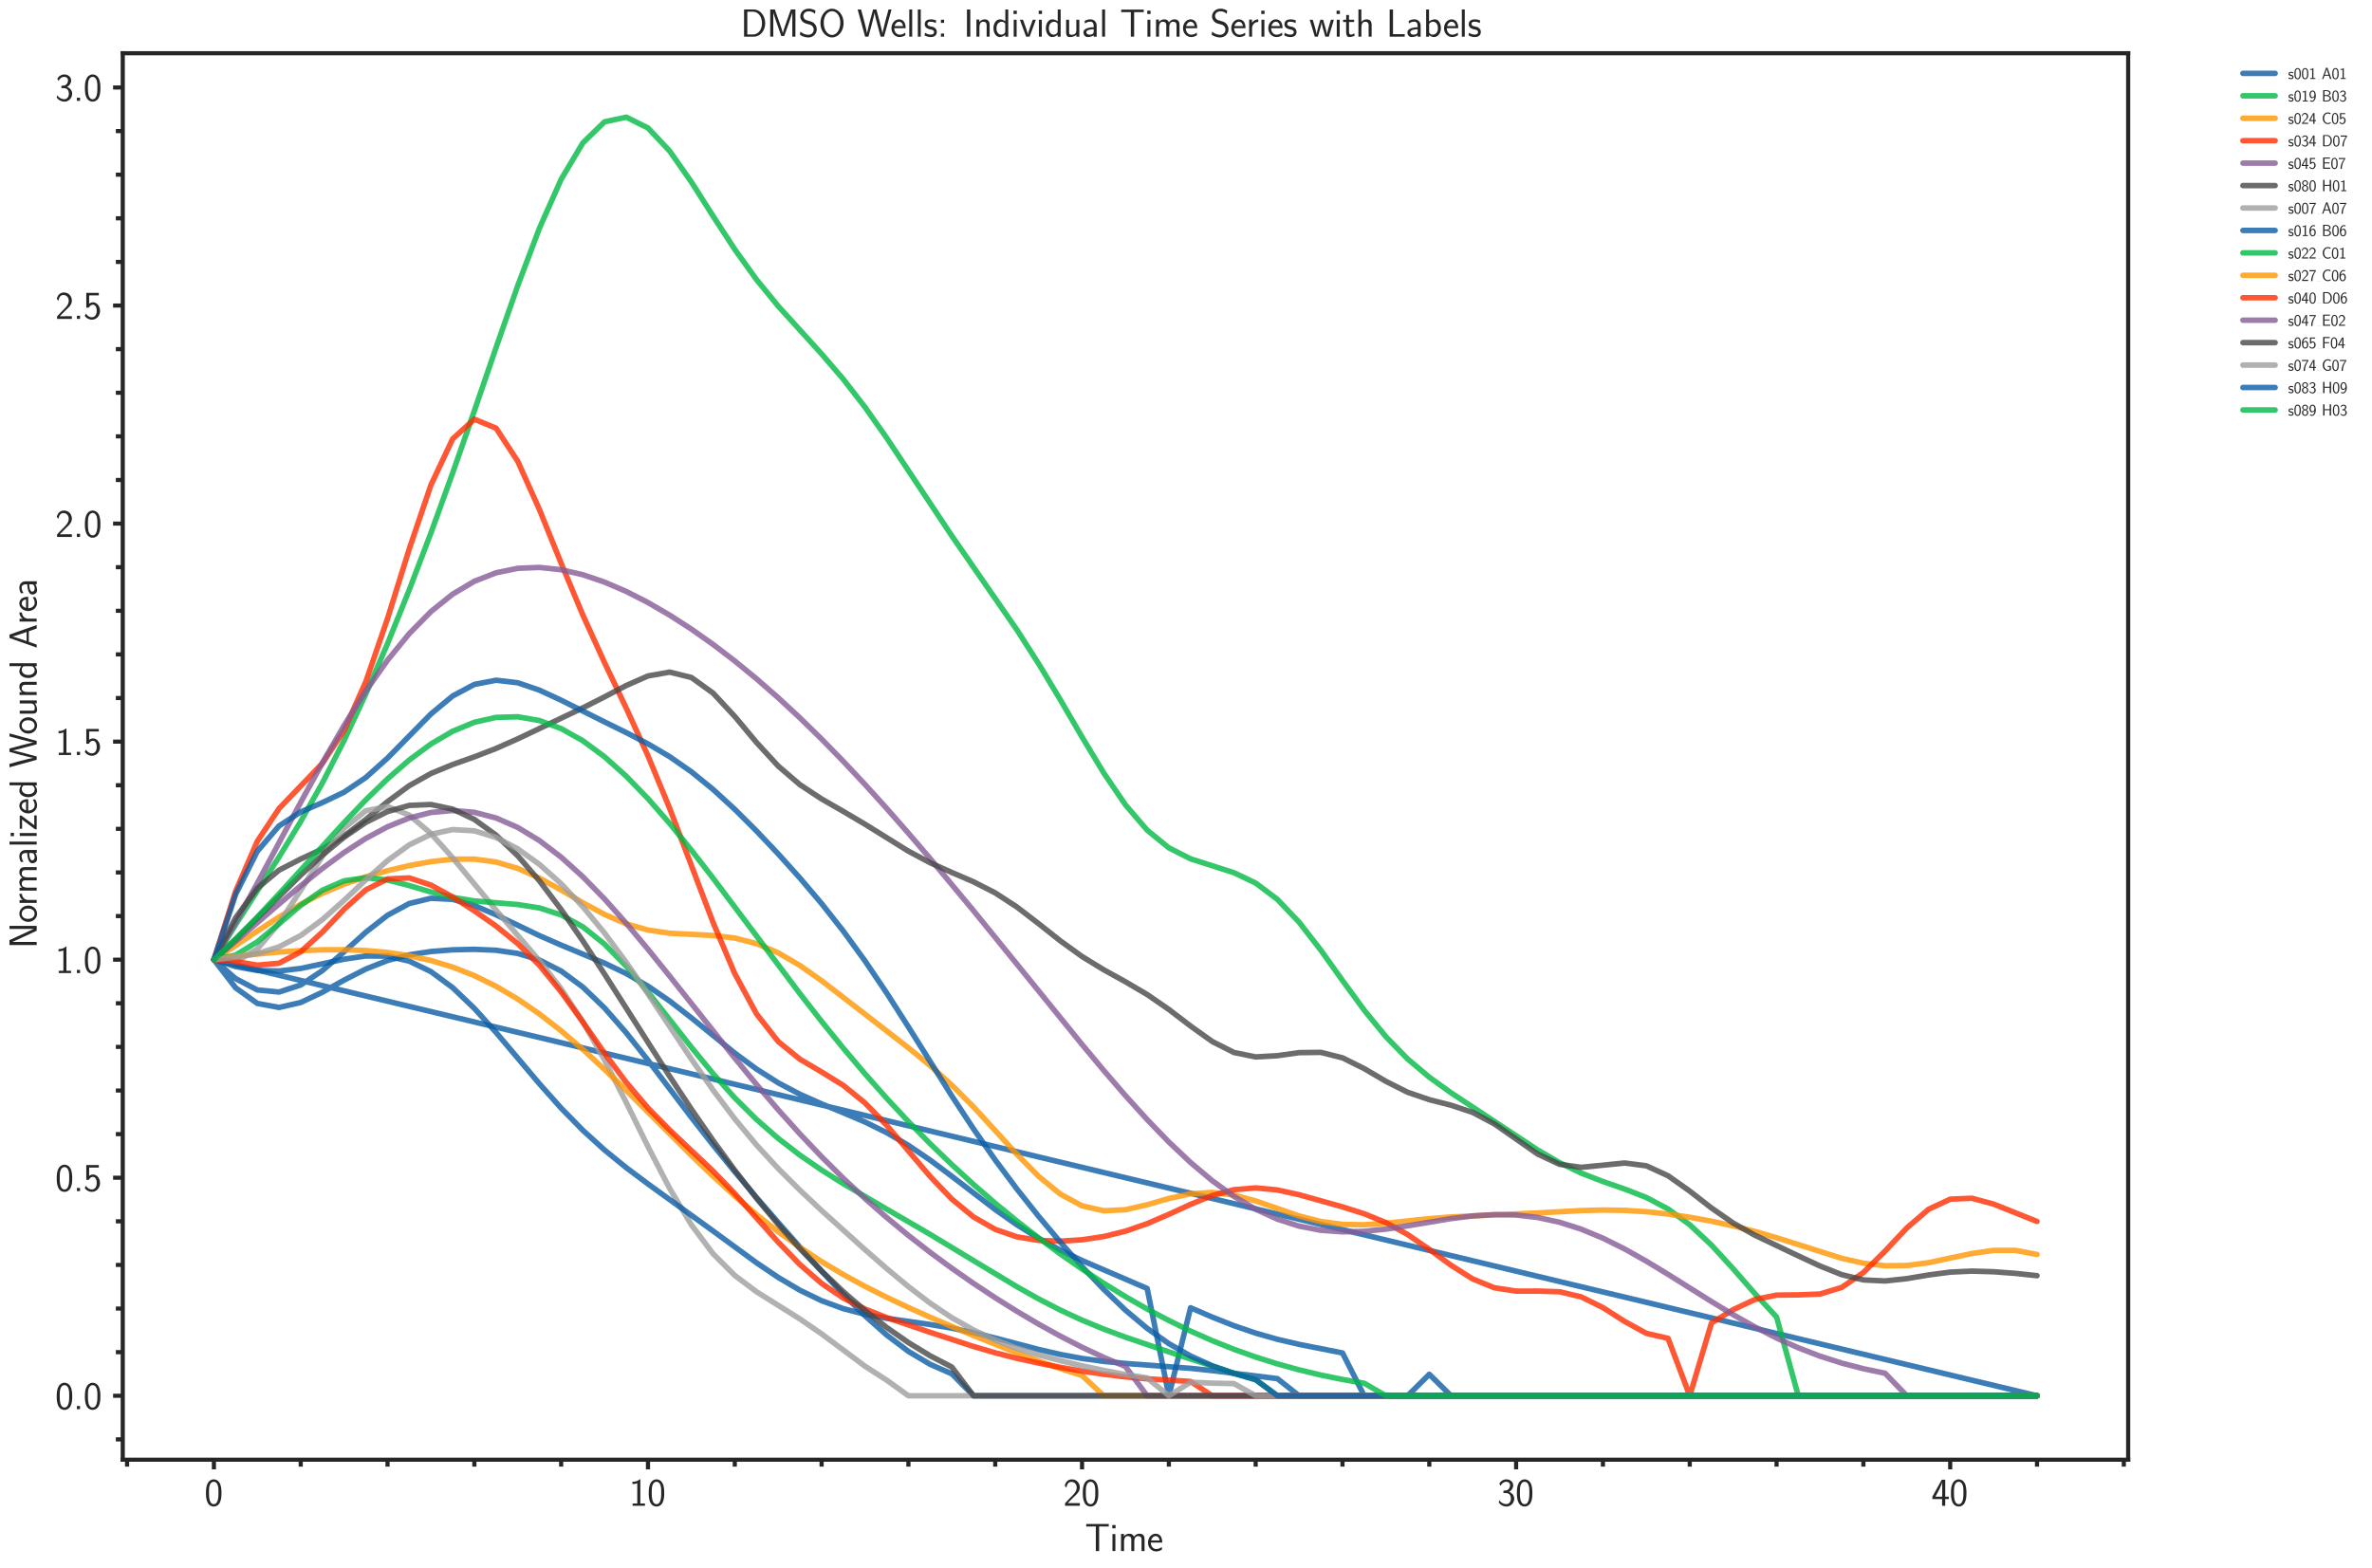 <?xml version="1.0" encoding="utf-8" standalone="no"?>
<!DOCTYPE svg PUBLIC "-//W3C//DTD SVG 1.1//EN"
  "http://www.w3.org/Graphics/SVG/1.1/DTD/svg11.dtd">
<svg xmlns:xlink="http://www.w3.org/1999/xlink" width="858.908pt" height="568.08pt" viewBox="0 0 858.908 568.08" xmlns="http://www.w3.org/2000/svg" version="1.1">
 <defs>
  <style type="text/css">*{stroke-linejoin: round; stroke-linecap: butt}</style>
 </defs>
 <g id="figure_1">
  <g id="patch_1">
   <path d="M -0 568.08 
L 858.908 568.08 
L 858.908 0 
L -0 0 
z
" style="fill: #ffffff"/>
  </g>
  <g id="axes_1">
   <g id="patch_2">
    <path d="M 44.448 528.684 
L 770.616 528.684 
L 770.616 19.286 
L 44.448 19.286 
z
" style="fill: #ffffff"/>
   </g>
   <g id="matplotlib.axis_1">
    <g id="xtick_1">
     <g id="line2d_1">
      <defs>
       <path id="me2056720b7" d="M 0 0 
L 0 3.5 
" style="stroke: #262626; stroke-width: 1.5"/>
      </defs>
      <g>
       <use xlink:href="#me2056720b7" x="77.456" y="528.684" style="fill: #262626; stroke: #262626; stroke-width: 1.5"/>
      </g>
     </g>
     <g id="text_1">
      <!-- $\mathdefault{0}$ -->
      <g style="fill: #262626" transform="translate(74.042 545.37) scale(0.14 -0.14)">
       <defs>
        <path id="CMSS17-30" d="M 2758 2073 
C 2758 2439 2752 3120 2490 3647 
C 2227 4153 1805 4288 1504 4288 
C 1069 4288 698 4031 506 3621 
C 301 3191 243 2748 243 2073 
C 243 1611 262 1046 493 551 
C 755 6 1197 -128 1498 -128 
C 1894 -128 2278 83 2496 525 
C 2720 988 2758 1495 2758 2073 
z
M 1498 262 
C 1011 262 864 821 819 1007 
C 742 1328 730 1636 730 2144 
C 730 2542 730 2992 851 3345 
C 998 3756 1254 3897 1498 3897 
C 1971 3897 2125 3422 2176 3255 
C 2272 2915 2272 2516 2272 2144 
C 2272 1546 2272 262 1498 262 
z
" transform="scale(0.016)"/>
       </defs>
       <use xlink:href="#CMSS17-30" transform="scale(0.996)"/>
      </g>
     </g>
    </g>
    <g id="xtick_2">
     <g id="line2d_2">
      <g>
       <use xlink:href="#me2056720b7" x="234.635" y="528.684" style="fill: #262626; stroke: #262626; stroke-width: 1.5"/>
      </g>
     </g>
     <g id="text_2">
      <!-- $\mathdefault{10}$ -->
      <g style="fill: #262626" transform="translate(227.807 545.37) scale(0.14 -0.14)">
       <defs>
        <path id="CMSS17-31" d="M 1818 4288 
L 1696 4288 
C 1350 3949 947 3902 538 3891 
L 538 3520 
C 723 3526 1024 3539 1325 3673 
L 1325 371 
L 570 371 
L 570 0 
L 2573 0 
L 2573 371 
L 1818 371 
L 1818 4288 
z
" transform="scale(0.016)"/>
       </defs>
       <use xlink:href="#CMSS17-31" transform="scale(0.996)"/>
       <use xlink:href="#CMSS17-30" transform="translate(46.844 0) scale(0.996)"/>
      </g>
     </g>
    </g>
    <g id="xtick_3">
     <g id="line2d_3">
      <g>
       <use xlink:href="#me2056720b7" x="391.814" y="528.684" style="fill: #262626; stroke: #262626; stroke-width: 1.5"/>
      </g>
     </g>
     <g id="text_3">
      <!-- $\mathdefault{20}$ -->
      <g style="fill: #262626" transform="translate(384.986 545.37) scale(0.14 -0.14)">
       <defs>
        <path id="CMSS17-32" d="M 1651 1353 
C 1830 1538 2099 1761 2285 1984 
C 2464 2201 2701 2507 2701 2953 
C 2701 3655 2227 4288 1421 4288 
C 787 4288 422 3891 250 3272 
L 499 2928 
C 640 3508 838 3878 1338 3878 
C 1888 3878 2195 3431 2195 2940 
C 2195 2354 1747 1901 1408 1563 
C 1030 1187 659 805 301 409 
L 301 0 
L 2701 0 
L 2701 435 
L 1613 435 
C 1536 435 1459 428 1382 428 
L 742 428 
L 742 435 
L 1651 1353 
z
" transform="scale(0.016)"/>
       </defs>
       <use xlink:href="#CMSS17-32" transform="scale(0.996)"/>
       <use xlink:href="#CMSS17-30" transform="translate(46.844 0) scale(0.996)"/>
      </g>
     </g>
    </g>
    <g id="xtick_4">
     <g id="line2d_4">
      <g>
       <use xlink:href="#me2056720b7" x="548.994" y="528.684" style="fill: #262626; stroke: #262626; stroke-width: 1.5"/>
      </g>
     </g>
     <g id="text_4">
      <!-- $\mathdefault{30}$ -->
      <g style="fill: #262626" transform="translate(542.165 545.37) scale(0.14 -0.14)">
       <defs>
        <path id="CMSS17-33" d="M 1005 2060 
L 1440 2060 
C 2042 2060 2214 1532 2214 1164 
C 2214 662 1933 268 1472 268 
C 1114 268 608 449 320 926 
C 275 700 275 687 250 533 
C 550 89 1037 -128 1485 -128 
C 2214 -128 2752 481 2752 1158 
C 2752 1667 2400 2092 1920 2252 
C 2304 2463 2586 2860 2586 3321 
C 2586 3859 2093 4288 1491 4288 
C 941 4288 512 3948 333 3583 
C 378 3519 493 3334 550 3238 
C 691 3615 1056 3897 1485 3897 
C 1843 3897 2080 3660 2080 3321 
C 2080 2969 1856 2585 1478 2496 
C 1453 2496 1056 2457 1005 2451 
L 1005 2060 
z
" transform="scale(0.016)"/>
       </defs>
       <use xlink:href="#CMSS17-33" transform="scale(0.996)"/>
       <use xlink:href="#CMSS17-30" transform="translate(46.844 0) scale(0.996)"/>
      </g>
     </g>
    </g>
    <g id="xtick_5">
     <g id="line2d_5">
      <g>
       <use xlink:href="#me2056720b7" x="706.173" y="528.684" style="fill: #262626; stroke: #262626; stroke-width: 1.5"/>
      </g>
     </g>
     <g id="text_5">
      <!-- $\mathdefault{40}$ -->
      <g style="fill: #262626" transform="translate(699.344 545.37) scale(0.14 -0.14)">
       <defs>
        <path id="CMSS17-34" d="M 2253 1088 
L 2835 1088 
L 2835 1478 
L 2253 1478 
L 2253 4224 
L 1690 4224 
L 166 1478 
L 166 1088 
L 1747 1088 
L 1747 0 
L 2253 0 
L 2253 1088 
z
M 659 1478 
C 1030 2139 1766 3474 1766 3927 
L 1766 1478 
L 659 1478 
z
" transform="scale(0.016)"/>
       </defs>
       <use xlink:href="#CMSS17-34" transform="scale(0.996)"/>
       <use xlink:href="#CMSS17-30" transform="translate(46.844 0) scale(0.996)"/>
      </g>
     </g>
    </g>
    <g id="xtick_6">
     <g id="line2d_6">
      <defs>
       <path id="m59b2787189" d="M 0 0 
L 0 2.5 
" style="stroke: #262626; stroke-width: 1.5"/>
      </defs>
      <g>
       <use xlink:href="#m59b2787189" x="46.02" y="528.684" style="fill: #262626; stroke: #262626; stroke-width: 1.5"/>
      </g>
     </g>
    </g>
    <g id="xtick_7">
     <g id="line2d_7">
      <g>
       <use xlink:href="#m59b2787189" x="108.892" y="528.684" style="fill: #262626; stroke: #262626; stroke-width: 1.5"/>
      </g>
     </g>
    </g>
    <g id="xtick_8">
     <g id="line2d_8">
      <g>
       <use xlink:href="#m59b2787189" x="140.328" y="528.684" style="fill: #262626; stroke: #262626; stroke-width: 1.5"/>
      </g>
     </g>
    </g>
    <g id="xtick_9">
     <g id="line2d_9">
      <g>
       <use xlink:href="#m59b2787189" x="171.764" y="528.684" style="fill: #262626; stroke: #262626; stroke-width: 1.5"/>
      </g>
     </g>
    </g>
    <g id="xtick_10">
     <g id="line2d_10">
      <g>
       <use xlink:href="#m59b2787189" x="203.199" y="528.684" style="fill: #262626; stroke: #262626; stroke-width: 1.5"/>
      </g>
     </g>
    </g>
    <g id="xtick_11">
     <g id="line2d_11">
      <g>
       <use xlink:href="#m59b2787189" x="266.071" y="528.684" style="fill: #262626; stroke: #262626; stroke-width: 1.5"/>
      </g>
     </g>
    </g>
    <g id="xtick_12">
     <g id="line2d_12">
      <g>
       <use xlink:href="#m59b2787189" x="297.507" y="528.684" style="fill: #262626; stroke: #262626; stroke-width: 1.5"/>
      </g>
     </g>
    </g>
    <g id="xtick_13">
     <g id="line2d_13">
      <g>
       <use xlink:href="#m59b2787189" x="328.943" y="528.684" style="fill: #262626; stroke: #262626; stroke-width: 1.5"/>
      </g>
     </g>
    </g>
    <g id="xtick_14">
     <g id="line2d_14">
      <g>
       <use xlink:href="#m59b2787189" x="360.379" y="528.684" style="fill: #262626; stroke: #262626; stroke-width: 1.5"/>
      </g>
     </g>
    </g>
    <g id="xtick_15">
     <g id="line2d_15">
      <g>
       <use xlink:href="#m59b2787189" x="423.25" y="528.684" style="fill: #262626; stroke: #262626; stroke-width: 1.5"/>
      </g>
     </g>
    </g>
    <g id="xtick_16">
     <g id="line2d_16">
      <g>
       <use xlink:href="#m59b2787189" x="454.686" y="528.684" style="fill: #262626; stroke: #262626; stroke-width: 1.5"/>
      </g>
     </g>
    </g>
    <g id="xtick_17">
     <g id="line2d_17">
      <g>
       <use xlink:href="#m59b2787189" x="486.122" y="528.684" style="fill: #262626; stroke: #262626; stroke-width: 1.5"/>
      </g>
     </g>
    </g>
    <g id="xtick_18">
     <g id="line2d_18">
      <g>
       <use xlink:href="#m59b2787189" x="517.558" y="528.684" style="fill: #262626; stroke: #262626; stroke-width: 1.5"/>
      </g>
     </g>
    </g>
    <g id="xtick_19">
     <g id="line2d_19">
      <g>
       <use xlink:href="#m59b2787189" x="580.429" y="528.684" style="fill: #262626; stroke: #262626; stroke-width: 1.5"/>
      </g>
     </g>
    </g>
    <g id="xtick_20">
     <g id="line2d_20">
      <g>
       <use xlink:href="#m59b2787189" x="611.865" y="528.684" style="fill: #262626; stroke: #262626; stroke-width: 1.5"/>
      </g>
     </g>
    </g>
    <g id="xtick_21">
     <g id="line2d_21">
      <g>
       <use xlink:href="#m59b2787189" x="643.301" y="528.684" style="fill: #262626; stroke: #262626; stroke-width: 1.5"/>
      </g>
     </g>
    </g>
    <g id="xtick_22">
     <g id="line2d_22">
      <g>
       <use xlink:href="#m59b2787189" x="674.737" y="528.684" style="fill: #262626; stroke: #262626; stroke-width: 1.5"/>
      </g>
     </g>
    </g>
    <g id="xtick_23">
     <g id="line2d_23">
      <g>
       <use xlink:href="#m59b2787189" x="737.608" y="528.684" style="fill: #262626; stroke: #262626; stroke-width: 1.5"/>
      </g>
     </g>
    </g>
    <g id="xtick_24">
     <g id="line2d_24">
      <g>
       <use xlink:href="#m59b2787189" x="769.044" y="528.684" style="fill: #262626; stroke: #262626; stroke-width: 1.5"/>
      </g>
     </g>
    </g>
    <g id="text_6">
     <!-- Time -->
     <g style="fill: #262626" transform="translate(392.834 561.768) scale(0.14 -0.14)">
      <defs>
       <path id="CMSS17-54" d="M 2317 3987 
L 2848 3987 
C 2925 3987 3002 3980 3078 3980 
L 3878 3980 
L 3878 4396 
L 218 4396 
L 218 3980 
L 1018 3980 
C 1094 3980 1171 3987 1248 3987 
L 1779 3987 
L 1779 0 
L 2317 0 
L 2317 3987 
z
" transform="scale(0.016)"/>
       <path id="CMSS17-69" d="M 979 4224 
L 442 4224 
L 442 3686 
L 979 3686 
L 979 4224 
z
M 947 2752 
L 474 2752 
L 474 0 
L 947 0 
L 947 2752 
z
" transform="scale(0.016)"/>
       <path id="CMSS17-6d" d="M 4288 1878 
C 4288 2309 4179 2816 3462 2816 
C 2982 2816 2694 2515 2566 2328 
C 2451 2668 2182 2816 1798 2816 
C 1363 2816 1088 2566 941 2386 
L 941 2783 
L 474 2783 
L 474 0 
L 960 0 
L 960 1556 
C 960 1936 1101 2425 1555 2425 
C 2138 2425 2138 2013 2138 1826 
L 2138 0 
L 2624 0 
L 2624 1556 
C 2624 1936 2765 2425 3219 2425 
C 3802 2425 3802 2013 3802 1826 
L 3802 0 
L 4288 0 
L 4288 1878 
z
" transform="scale(0.016)"/>
       <path id="CMSS17-65" d="M 2502 1375 
C 2502 1587 2490 2001 2285 2347 
C 2061 2713 1696 2816 1421 2816 
C 755 2816 192 2184 192 1363 
C 192 579 774 -64 1510 -64 
C 1798 -64 2150 19 2470 249 
C 2470 275 2458 414 2451 421 
C 2451 433 2432 629 2432 655 
C 2125 408 1773 326 1517 326 
C 1107 326 666 667 646 1375 
L 2502 1375 
z
M 698 1728 
C 781 2086 1062 2425 1421 2425 
C 1517 2425 1965 2412 2080 1728 
L 698 1728 
z
" transform="scale(0.016)"/>
      </defs>
      <use xlink:href="#CMSS17-54" transform="scale(0.996)"/>
      <use xlink:href="#CMSS17-69" transform="translate(63.819 0) scale(0.996)"/>
      <use xlink:href="#CMSS17-6d" transform="translate(86 0) scale(0.996)"/>
      <use xlink:href="#CMSS17-65" transform="translate(160.229 0) scale(0.996)"/>
     </g>
    </g>
   </g>
   <g id="matplotlib.axis_2">
    <g id="ytick_1">
     <g id="line2d_25">
      <defs>
       <path id="m95ea20212b" d="M 0 0 
L -3.5 0 
" style="stroke: #262626; stroke-width: 1.5"/>
      </defs>
      <g>
       <use xlink:href="#m95ea20212b" x="44.448" y="505.53" style="fill: #262626; stroke: #262626; stroke-width: 1.5"/>
      </g>
     </g>
     <g id="text_7">
      <!-- $\mathdefault{0.0}$ -->
      <g style="fill: #262626" transform="translate(19.998 510.373) scale(0.14 -0.14)">
       <defs>
        <path id="CMSS17-2e" d="M 1088 512 
L 576 512 
L 576 0 
L 1088 0 
L 1088 512 
z
" transform="scale(0.016)"/>
       </defs>
       <use xlink:href="#CMSS17-30" transform="scale(0.996)"/>
       <use xlink:href="#CMSS17-2e" transform="translate(46.844 0) scale(0.996)"/>
       <use xlink:href="#CMSS17-30" transform="translate(72.868 0) scale(0.996)"/>
      </g>
     </g>
    </g>
    <g id="ytick_2">
     <g id="line2d_26">
      <g>
       <use xlink:href="#m95ea20212b" x="44.448" y="426.556" style="fill: #262626; stroke: #262626; stroke-width: 1.5"/>
      </g>
     </g>
     <g id="text_8">
      <!-- $\mathdefault{0.5}$ -->
      <g style="fill: #262626" transform="translate(19.998 431.398) scale(0.14 -0.14)">
       <defs>
        <path id="CMSS17-35" d="M 934 3814 
L 2502 3814 
L 2502 4224 
L 467 4224 
L 467 1830 
L 896 1830 
C 1011 2103 1248 2304 1555 2304 
C 1843 2304 2163 2044 2163 1299 
C 2163 502 1709 268 1376 268 
C 966 268 589 521 422 871 
L 218 508 
C 512 51 992 -128 1376 -128 
C 2118 -128 2701 508 2701 1286 
C 2701 2083 2182 2694 1562 2694 
C 1338 2694 1120 2617 934 2464 
L 934 3814 
z
" transform="scale(0.016)"/>
       </defs>
       <use xlink:href="#CMSS17-30" transform="scale(0.996)"/>
       <use xlink:href="#CMSS17-2e" transform="translate(46.844 0) scale(0.996)"/>
       <use xlink:href="#CMSS17-35" transform="translate(72.868 0) scale(0.996)"/>
      </g>
     </g>
    </g>
    <g id="ytick_3">
     <g id="line2d_27">
      <g>
       <use xlink:href="#m95ea20212b" x="44.448" y="347.581" style="fill: #262626; stroke: #262626; stroke-width: 1.5"/>
      </g>
     </g>
     <g id="text_9">
      <!-- $\mathdefault{1.0}$ -->
      <g style="fill: #262626" transform="translate(19.998 352.424) scale(0.14 -0.14)">
       <use xlink:href="#CMSS17-31" transform="scale(0.996)"/>
       <use xlink:href="#CMSS17-2e" transform="translate(46.844 0) scale(0.996)"/>
       <use xlink:href="#CMSS17-30" transform="translate(72.868 0) scale(0.996)"/>
      </g>
     </g>
    </g>
    <g id="ytick_4">
     <g id="line2d_28">
      <g>
       <use xlink:href="#m95ea20212b" x="44.448" y="268.607" style="fill: #262626; stroke: #262626; stroke-width: 1.5"/>
      </g>
     </g>
     <g id="text_10">
      <!-- $\mathdefault{1.5}$ -->
      <g style="fill: #262626" transform="translate(19.998 273.45) scale(0.14 -0.14)">
       <use xlink:href="#CMSS17-31" transform="scale(0.996)"/>
       <use xlink:href="#CMSS17-2e" transform="translate(46.844 0) scale(0.996)"/>
       <use xlink:href="#CMSS17-35" transform="translate(72.868 0) scale(0.996)"/>
      </g>
     </g>
    </g>
    <g id="ytick_5">
     <g id="line2d_29">
      <g>
       <use xlink:href="#m95ea20212b" x="44.448" y="189.633" style="fill: #262626; stroke: #262626; stroke-width: 1.5"/>
      </g>
     </g>
     <g id="text_11">
      <!-- $\mathdefault{2.0}$ -->
      <g style="fill: #262626" transform="translate(19.998 194.476) scale(0.14 -0.14)">
       <use xlink:href="#CMSS17-32" transform="scale(0.996)"/>
       <use xlink:href="#CMSS17-2e" transform="translate(46.844 0) scale(0.996)"/>
       <use xlink:href="#CMSS17-30" transform="translate(72.868 0) scale(0.996)"/>
      </g>
     </g>
    </g>
    <g id="ytick_6">
     <g id="line2d_30">
      <g>
       <use xlink:href="#m95ea20212b" x="44.448" y="110.659" style="fill: #262626; stroke: #262626; stroke-width: 1.5"/>
      </g>
     </g>
     <g id="text_12">
      <!-- $\mathdefault{2.5}$ -->
      <g style="fill: #262626" transform="translate(19.998 115.502) scale(0.14 -0.14)">
       <use xlink:href="#CMSS17-32" transform="scale(0.996)"/>
       <use xlink:href="#CMSS17-2e" transform="translate(46.844 0) scale(0.996)"/>
       <use xlink:href="#CMSS17-35" transform="translate(72.868 0) scale(0.996)"/>
      </g>
     </g>
    </g>
    <g id="ytick_7">
     <g id="line2d_31">
      <g>
       <use xlink:href="#m95ea20212b" x="44.448" y="31.685" style="fill: #262626; stroke: #262626; stroke-width: 1.5"/>
      </g>
     </g>
     <g id="text_13">
      <!-- $\mathdefault{3.0}$ -->
      <g style="fill: #262626" transform="translate(19.998 36.528) scale(0.14 -0.14)">
       <use xlink:href="#CMSS17-33" transform="scale(0.996)"/>
       <use xlink:href="#CMSS17-2e" transform="translate(46.844 0) scale(0.996)"/>
       <use xlink:href="#CMSS17-30" transform="translate(72.868 0) scale(0.996)"/>
      </g>
     </g>
    </g>
    <g id="ytick_8">
     <g id="line2d_32">
      <defs>
       <path id="m3aaf13267d" d="M 0 0 
L -2.5 0 
" style="stroke: #262626; stroke-width: 1.5"/>
      </defs>
      <g>
       <use xlink:href="#m3aaf13267d" x="44.448" y="521.325" style="fill: #262626; stroke: #262626; stroke-width: 1.5"/>
      </g>
     </g>
    </g>
    <g id="ytick_9">
     <g id="line2d_33">
      <g>
       <use xlink:href="#m3aaf13267d" x="44.448" y="489.735" style="fill: #262626; stroke: #262626; stroke-width: 1.5"/>
      </g>
     </g>
    </g>
    <g id="ytick_10">
     <g id="line2d_34">
      <g>
       <use xlink:href="#m3aaf13267d" x="44.448" y="473.94" style="fill: #262626; stroke: #262626; stroke-width: 1.5"/>
      </g>
     </g>
    </g>
    <g id="ytick_11">
     <g id="line2d_35">
      <g>
       <use xlink:href="#m3aaf13267d" x="44.448" y="458.145" style="fill: #262626; stroke: #262626; stroke-width: 1.5"/>
      </g>
     </g>
    </g>
    <g id="ytick_12">
     <g id="line2d_36">
      <g>
       <use xlink:href="#m3aaf13267d" x="44.448" y="442.35" style="fill: #262626; stroke: #262626; stroke-width: 1.5"/>
      </g>
     </g>
    </g>
    <g id="ytick_13">
     <g id="line2d_37">
      <g>
       <use xlink:href="#m3aaf13267d" x="44.448" y="410.761" style="fill: #262626; stroke: #262626; stroke-width: 1.5"/>
      </g>
     </g>
    </g>
    <g id="ytick_14">
     <g id="line2d_38">
      <g>
       <use xlink:href="#m3aaf13267d" x="44.448" y="394.966" style="fill: #262626; stroke: #262626; stroke-width: 1.5"/>
      </g>
     </g>
    </g>
    <g id="ytick_15">
     <g id="line2d_39">
      <g>
       <use xlink:href="#m3aaf13267d" x="44.448" y="379.171" style="fill: #262626; stroke: #262626; stroke-width: 1.5"/>
      </g>
     </g>
    </g>
    <g id="ytick_16">
     <g id="line2d_40">
      <g>
       <use xlink:href="#m3aaf13267d" x="44.448" y="363.376" style="fill: #262626; stroke: #262626; stroke-width: 1.5"/>
      </g>
     </g>
    </g>
    <g id="ytick_17">
     <g id="line2d_41">
      <g>
       <use xlink:href="#m3aaf13267d" x="44.448" y="331.787" style="fill: #262626; stroke: #262626; stroke-width: 1.5"/>
      </g>
     </g>
    </g>
    <g id="ytick_18">
     <g id="line2d_42">
      <g>
       <use xlink:href="#m3aaf13267d" x="44.448" y="315.992" style="fill: #262626; stroke: #262626; stroke-width: 1.5"/>
      </g>
     </g>
    </g>
    <g id="ytick_19">
     <g id="line2d_43">
      <g>
       <use xlink:href="#m3aaf13267d" x="44.448" y="300.197" style="fill: #262626; stroke: #262626; stroke-width: 1.5"/>
      </g>
     </g>
    </g>
    <g id="ytick_20">
     <g id="line2d_44">
      <g>
       <use xlink:href="#m3aaf13267d" x="44.448" y="284.402" style="fill: #262626; stroke: #262626; stroke-width: 1.5"/>
      </g>
     </g>
    </g>
    <g id="ytick_21">
     <g id="line2d_45">
      <g>
       <use xlink:href="#m3aaf13267d" x="44.448" y="252.812" style="fill: #262626; stroke: #262626; stroke-width: 1.5"/>
      </g>
     </g>
    </g>
    <g id="ytick_22">
     <g id="line2d_46">
      <g>
       <use xlink:href="#m3aaf13267d" x="44.448" y="237.018" style="fill: #262626; stroke: #262626; stroke-width: 1.5"/>
      </g>
     </g>
    </g>
    <g id="ytick_23">
     <g id="line2d_47">
      <g>
       <use xlink:href="#m3aaf13267d" x="44.448" y="221.223" style="fill: #262626; stroke: #262626; stroke-width: 1.5"/>
      </g>
     </g>
    </g>
    <g id="ytick_24">
     <g id="line2d_48">
      <g>
       <use xlink:href="#m3aaf13267d" x="44.448" y="205.428" style="fill: #262626; stroke: #262626; stroke-width: 1.5"/>
      </g>
     </g>
    </g>
    <g id="ytick_25">
     <g id="line2d_49">
      <g>
       <use xlink:href="#m3aaf13267d" x="44.448" y="173.838" style="fill: #262626; stroke: #262626; stroke-width: 1.5"/>
      </g>
     </g>
    </g>
    <g id="ytick_26">
     <g id="line2d_50">
      <g>
       <use xlink:href="#m3aaf13267d" x="44.448" y="158.043" style="fill: #262626; stroke: #262626; stroke-width: 1.5"/>
      </g>
     </g>
    </g>
    <g id="ytick_27">
     <g id="line2d_51">
      <g>
       <use xlink:href="#m3aaf13267d" x="44.448" y="142.249" style="fill: #262626; stroke: #262626; stroke-width: 1.5"/>
      </g>
     </g>
    </g>
    <g id="ytick_28">
     <g id="line2d_52">
      <g>
       <use xlink:href="#m3aaf13267d" x="44.448" y="126.454" style="fill: #262626; stroke: #262626; stroke-width: 1.5"/>
      </g>
     </g>
    </g>
    <g id="ytick_29">
     <g id="line2d_53">
      <g>
       <use xlink:href="#m3aaf13267d" x="44.448" y="94.864" style="fill: #262626; stroke: #262626; stroke-width: 1.5"/>
      </g>
     </g>
    </g>
    <g id="ytick_30">
     <g id="line2d_54">
      <g>
       <use xlink:href="#m3aaf13267d" x="44.448" y="79.069" style="fill: #262626; stroke: #262626; stroke-width: 1.5"/>
      </g>
     </g>
    </g>
    <g id="ytick_31">
     <g id="line2d_55">
      <g>
       <use xlink:href="#m3aaf13267d" x="44.448" y="63.274" style="fill: #262626; stroke: #262626; stroke-width: 1.5"/>
      </g>
     </g>
    </g>
    <g id="ytick_32">
     <g id="line2d_56">
      <g>
       <use xlink:href="#m3aaf13267d" x="44.448" y="47.48" style="fill: #262626; stroke: #262626; stroke-width: 1.5"/>
      </g>
     </g>
    </g>
    <g id="text_14">
     <!-- Normalized Wound Area -->
     <g style="fill: #262626" transform="translate(13.286 343.529) rotate(-90) scale(0.14 -0.14)">
      <defs>
       <path id="CMSS17-4e" d="M 1466 4179 
L 1350 4416 
L 563 4416 
L 563 0 
L 1062 0 
L 1062 3925 
L 1069 3931 
C 1114 3817 1139 3759 1402 3193 
L 2771 236 
L 2886 0 
L 3674 0 
L 3674 4416 
L 3174 4416 
L 3174 490 
L 3168 484 
C 3123 598 3098 655 2835 1222 
L 1466 4179 
z
" transform="scale(0.016)"/>
       <path id="CMSS17-6f" d="M 2829 1356 
C 2829 2175 2221 2816 1504 2816 
C 768 2816 173 2156 173 1356 
C 173 544 787 -64 1498 -64 
C 2227 -64 2829 563 2829 1356 
z
M 1504 339 
C 1050 339 659 710 659 1407 
C 659 2150 1114 2425 1498 2425 
C 1914 2425 2342 2124 2342 1407 
C 2342 684 1926 339 1504 339 
z
" transform="scale(0.016)"/>
       <path id="CMSS17-72" d="M 954 1369 
C 954 1974 1395 2379 1958 2392 
L 1958 2816 
C 1549 2809 1165 2604 934 2270 
L 934 2783 
L 480 2783 
L 480 0 
L 954 0 
L 954 1369 
z
" transform="scale(0.016)"/>
       <path id="CMSS17-61" d="M 2406 1789 
C 2406 2399 1978 2816 1402 2816 
C 1120 2816 813 2764 461 2559 
L 499 2133 
C 659 2250 934 2438 1395 2438 
C 1722 2438 1920 2185 1920 1782 
L 1920 1536 
C 896 1504 256 1209 256 711 
C 256 452 416 -64 947 -64 
C 1043 -64 1562 -52 1933 224 
L 1933 -13 
L 2406 -13 
L 2406 1789 
z
M 1920 824 
C 1920 711 1920 559 1728 446 
C 1562 339 1350 326 1261 326 
C 941 326 723 503 723 723 
C 723 1165 1722 1209 1920 1216 
L 1920 824 
z
" transform="scale(0.016)"/>
       <path id="CMSS17-6c" d="M 947 4416 
L 474 4416 
L 474 0 
L 947 0 
L 947 4416 
z
" transform="scale(0.016)"/>
       <path id="CMSS17-7a" d="M 2400 2502 
L 2400 2752 
L 250 2752 
L 250 2367 
L 1069 2367 
C 1146 2367 1222 2374 1299 2374 
L 1747 2374 
L 166 262 
L 166 0 
L 2419 0 
L 2419 396 
L 1549 396 
C 1472 396 1395 390 1318 390 
L 826 390 
L 2400 2502 
z
" transform="scale(0.016)"/>
       <path id="CMSS17-64" d="M 2611 4416 
L 2138 4416 
L 2138 2495 
C 1939 2662 1613 2816 1254 2816 
C 672 2816 211 2179 211 1375 
C 211 572 666 -64 1235 -64 
C 1677 -64 1971 172 2125 307 
L 2125 -13 
L 2611 -13 
L 2611 4416 
z
M 2125 851 
C 2125 760 2125 663 1926 488 
C 1798 378 1645 326 1498 326 
C 1152 326 698 585 698 1369 
C 698 2185 1210 2425 1562 2425 
C 1798 2425 1990 2308 2125 2114 
L 2125 851 
z
" transform="scale(0.016)"/>
       <path id="CMSS17-57" d="M 5581 4416 
L 5094 4416 
L 4557 2436 
C 4474 2118 4397 1800 4320 1482 
C 4205 1012 4122 681 4109 516 
L 4102 516 
C 4090 687 4006 1050 3904 1457 
C 3827 1794 3744 2131 3654 2462 
L 3123 4416 
L 2586 4416 
L 2080 2564 
L 1824 1552 
C 1632 751 1626 636 1613 509 
L 1606 509 
C 1606 547 1581 757 1402 1501 
C 1312 1870 1222 2246 1126 2602 
L 634 4416 
L 83 4416 
L 1299 0 
L 1830 0 
L 2336 1838 
L 2592 2850 
C 2765 3562 2803 3740 2816 3899 
L 2822 3899 
C 2822 3874 2880 3473 3130 2544 
L 3808 0 
L 4365 0 
L 5581 4416 
z
" transform="scale(0.016)"/>
       <path id="CMSS17-75" d="M 2618 2752 
L 2131 2752 
L 2131 976 
C 2131 500 1786 307 1421 307 
C 998 307 960 448 960 712 
L 960 2752 
L 474 2752 
L 474 680 
C 474 179 646 -64 1088 -64 
C 1306 -64 1798 -13 2144 307 
L 2144 -13 
L 2618 -13 
L 2618 2752 
z
" transform="scale(0.016)"/>
       <path id="CMSS17-6e" d="M 2618 1878 
C 2618 2283 2522 2816 1798 2816 
C 1389 2816 1120 2604 941 2386 
L 941 2783 
L 474 2783 
L 474 0 
L 960 0 
L 960 1556 
C 960 1962 1114 2425 1549 2425 
C 2112 2425 2131 2045 2131 1826 
L 2131 0 
L 2618 0 
L 2618 1878 
z
" transform="scale(0.016)"/>
       <path id="CMSS17-41" d="M 2272 4416 
L 1722 4416 
L 166 0 
L 653 0 
L 1101 1280 
L 2816 1280 
L 3270 0 
L 3827 0 
L 2272 4416 
z
M 2694 1638 
L 1222 1638 
C 1530 2530 1914 3638 1958 3924 
L 1965 3924 
C 2010 3663 2138 3281 2246 2956 
L 2694 1638 
z
" transform="scale(0.016)"/>
      </defs>
      <use xlink:href="#CMSS17-4e" transform="scale(0.996)"/>
      <use xlink:href="#CMSS17-6f" transform="translate(66.062 0) scale(0.996)"/>
      <use xlink:href="#CMSS17-72" transform="translate(110.303 0) scale(0.996)"/>
      <use xlink:href="#CMSS17-6d" transform="translate(142.212 0) scale(0.996)"/>
      <use xlink:href="#CMSS17-61" transform="translate(216.442 0) scale(0.996)"/>
      <use xlink:href="#CMSS17-6c" transform="translate(261.364 0) scale(0.996)"/>
      <use xlink:href="#CMSS17-69" transform="translate(283.544 0) scale(0.996)"/>
      <use xlink:href="#CMSS17-7a" transform="translate(305.725 0) scale(0.996)"/>
      <use xlink:href="#CMSS17-65" transform="translate(346.403 0) scale(0.996)"/>
      <use xlink:href="#CMSS17-64" transform="translate(388.042 0) scale(0.996)"/>
      <use xlink:href="#CMSS17-57" transform="translate(467.476 0) scale(0.996)"/>
      <use xlink:href="#CMSS17-6f" transform="translate(553.116 0) scale(0.996)"/>
      <use xlink:href="#CMSS17-75" transform="translate(599.959 0) scale(0.996)"/>
      <use xlink:href="#CMSS17-6e" transform="translate(648.164 0) scale(0.996)"/>
      <use xlink:href="#CMSS17-64" transform="translate(696.369 0) scale(0.996)"/>
      <use xlink:href="#CMSS17-41" transform="translate(775.803 0) scale(0.996)"/>
      <use xlink:href="#CMSS17-72" transform="translate(838.021 0) scale(0.996)"/>
      <use xlink:href="#CMSS17-65" transform="translate(869.931 0) scale(0.996)"/>
      <use xlink:href="#CMSS17-61" transform="translate(911.57 0) scale(0.996)"/>
     </g>
    </g>
   </g>
   <g id="line2d_57">
    <path d="M 77.456 347.581 
L 85.315 354.438 
L 85.315 354.438 
L 93.174 358.54 
L 93.174 358.54 
L 101.033 359.3 
L 101.033 359.3 
L 108.892 356.751 
L 108.892 356.751 
L 116.751 351.526 
L 116.751 351.526 
L 124.61 344.715 
L 124.61 344.715 
L 132.469 337.622 
L 132.469 337.622 
L 140.328 331.489 
L 140.328 331.489 
L 148.187 327.245 
L 148.187 327.245 
L 156.046 325.346 
L 156.046 325.346 
L 163.905 325.742 
L 163.905 325.742 
L 171.764 327.971 
L 171.764 327.971 
L 179.623 331.341 
L 179.623 331.341 
L 195.34 338.88 
L 195.34 338.88 
L 203.199 342.312 
L 203.199 342.312 
L 218.917 348.841 
L 218.917 348.841 
L 226.776 352.621 
L 226.776 352.621 
L 234.635 357.164 
L 234.635 357.164 
L 242.494 362.559 
L 242.494 362.559 
L 250.353 368.655 
L 250.353 368.655 
L 266.071 381.417 
L 266.071 381.417 
L 273.93 387.204 
L 273.93 387.204 
L 281.789 392.185 
L 281.789 392.185 
L 289.648 396.325 
L 289.648 396.325 
L 297.507 399.816 
L 297.507 399.816 
L 305.366 403.024 
L 305.366 403.024 
L 313.225 406.377 
L 313.225 406.377 
L 321.084 410.243 
L 321.084 410.243 
L 328.943 414.836 
L 328.943 414.836 
L 336.802 420.164 
L 336.802 420.164 
L 344.661 426.039 
L 344.661 426.039 
L 360.379 438.104 
L 360.379 438.104 
L 368.238 443.624 
L 368.238 443.624 
L 376.096 448.525 
L 376.096 448.525 
L 383.955 452.787 
L 383.955 452.787 
L 391.814 456.532 
L 391.814 456.532 
L 407.532 463.295 
L 407.532 463.295 
L 415.391 466.675 
L 415.391 466.675 
L 423.25 505.53 
L 423.25 505.53 
L 431.109 473.655 
L 431.109 473.655 
L 438.968 477.044 
L 438.968 477.044 
L 446.827 480.15 
L 446.827 480.15 
L 454.686 482.843 
L 454.686 482.843 
L 462.545 485.078 
L 462.545 485.078 
L 470.404 486.916 
L 470.404 486.916 
L 486.122 490.02 
L 486.122 490.02 
L 493.981 505.53 
L 493.981 505.53 
L 509.699 505.53 
L 509.699 505.53 
L 517.558 497.753 
L 517.558 497.753 
L 525.417 505.53 
L 525.417 505.53 
L 737.608 505.53 
L 737.608 505.53 
L 77.456 347.581 
L 77.456 347.581 
L 85.315 357.766 
L 85.315 357.766 
L 93.174 363.429 
L 93.174 363.429 
L 101.033 364.884 
L 101.033 364.884 
L 108.892 363.093 
L 108.892 363.093 
L 116.751 359.36 
L 116.751 359.36 
L 124.61 354.984 
L 124.61 354.984 
L 132.469 350.97 
L 132.469 350.97 
L 140.328 347.878 
L 140.328 347.878 
L 148.187 345.822 
L 148.187 345.822 
L 156.046 344.622 
L 156.046 344.622 
L 163.905 344.011 
L 163.905 344.011 
L 171.764 343.837 
L 171.764 343.837 
L 179.623 344.173 
L 179.623 344.173 
L 187.482 345.321 
L 187.482 345.321 
L 195.34 347.701 
L 195.34 347.701 
L 203.199 351.699 
L 203.199 351.699 
L 211.058 357.513 
L 211.058 357.513 
L 218.917 365.08 
L 218.917 365.08 
L 226.776 374.076 
L 226.776 374.076 
L 234.635 384.015 
L 234.635 384.015 
L 250.353 404.701 
L 250.353 404.701 
L 258.212 414.739 
L 258.212 414.739 
L 266.071 424.395 
L 266.071 424.395 
L 273.93 433.712 
L 273.93 433.712 
L 281.789 442.788 
L 281.789 442.788 
L 289.648 451.69 
L 289.648 451.69 
L 297.507 460.394 
L 297.507 460.394 
L 305.366 468.763 
L 305.366 468.763 
L 313.225 476.57 
L 313.225 476.57 
L 321.084 483.549 
L 321.084 483.549 
L 328.943 489.459 
L 328.943 489.459 
L 336.802 494.145 
L 336.802 494.145 
L 344.661 497.579 
L 344.661 497.579 
L 352.52 505.53 
L 352.52 505.53 
L 737.608 505.53 
L 737.608 505.53 
" clip-path="url(#p6a29d00c28)" style="fill: none; stroke: #0c5da5; stroke-opacity: 0.8; stroke-width: 2; stroke-linecap: round"/>
   </g>
   <g id="line2d_58">
    <path d="M 77.456 347.581 
L 85.315 334.92 
L 85.315 334.92 
L 101.033 310.408 
L 101.033 310.408 
L 108.892 297.518 
L 108.892 297.518 
L 116.751 283.53 
L 116.751 283.53 
L 124.61 268.157 
L 124.61 268.157 
L 132.469 251.327 
L 132.469 251.327 
L 140.328 233.115 
L 140.328 233.115 
L 148.187 213.641 
L 148.187 213.641 
L 156.046 193.01 
L 156.046 193.01 
L 163.905 171.327 
L 163.905 171.327 
L 171.764 148.8 
L 171.764 148.8 
L 179.623 125.894 
L 179.623 125.894 
L 187.482 103.437 
L 187.482 103.437 
L 195.34 82.636 
L 195.34 82.636 
L 203.199 64.934 
L 203.199 64.934 
L 211.058 51.742 
L 211.058 51.742 
L 218.917 44.11 
L 218.917 44.11 
L 226.776 42.44 
L 226.776 42.44 
L 234.635 46.347 
L 234.635 46.347 
L 242.494 54.708 
L 242.494 54.708 
L 250.353 65.919 
L 250.353 65.919 
L 258.212 78.269 
L 258.212 78.269 
L 266.071 90.331 
L 266.071 90.331 
L 273.93 101.255 
L 273.93 101.255 
L 281.789 110.876 
L 281.789 110.876 
L 297.507 128.188 
L 297.507 128.188 
L 305.366 137.334 
L 305.366 137.334 
L 313.225 147.476 
L 313.225 147.476 
L 321.084 158.628 
L 321.084 158.628 
L 344.661 194.088 
L 344.661 194.088 
L 368.238 228.144 
L 368.238 228.144 
L 376.096 240.399 
L 376.096 240.399 
L 383.955 253.464 
L 383.955 253.464 
L 391.814 266.936 
L 391.814 266.936 
L 399.673 279.967 
L 399.673 279.967 
L 407.532 291.507 
L 407.532 291.507 
L 415.391 300.67 
L 415.391 300.67 
L 423.25 307.078 
L 423.25 307.078 
L 431.109 311.062 
L 431.109 311.062 
L 446.827 316.09 
L 446.827 316.09 
L 454.686 319.836 
L 454.686 319.836 
L 462.545 325.74 
L 462.545 325.74 
L 470.404 334.005 
L 470.404 334.005 
L 478.263 344.128 
L 478.263 344.128 
L 486.122 355.122 
L 486.122 355.122 
L 493.981 365.865 
L 493.981 365.865 
L 501.84 375.475 
L 501.84 375.475 
L 509.699 383.538 
L 509.699 383.538 
L 517.558 390.155 
L 517.558 390.155 
L 525.417 395.791 
L 525.417 395.791 
L 556.852 416.541 
L 556.852 416.541 
L 564.711 421.105 
L 564.711 421.105 
L 572.57 424.89 
L 572.57 424.89 
L 580.429 427.937 
L 580.429 427.937 
L 588.288 430.654 
L 588.288 430.654 
L 596.147 433.723 
L 596.147 433.723 
L 604.006 437.871 
L 604.006 437.871 
L 611.865 443.592 
L 611.865 443.592 
L 619.724 450.953 
L 619.724 450.953 
L 627.583 459.529 
L 627.583 459.529 
L 635.442 468.524 
L 635.442 468.524 
L 643.301 477.015 
L 643.301 477.015 
L 651.16 505.53 
L 651.16 505.53 
L 737.608 505.53 
L 737.608 505.53 
" clip-path="url(#p6a29d00c28)" style="fill: none; stroke: #00b945; stroke-opacity: 0.8; stroke-width: 2; stroke-linecap: round"/>
   </g>
   <g id="line2d_59">
    <path d="M 77.456 347.581 
L 85.315 342.471 
L 85.315 342.471 
L 93.174 337.221 
L 93.174 337.221 
L 101.033 332.142 
L 101.033 332.142 
L 108.892 327.519 
L 108.892 327.519 
L 116.751 323.537 
L 116.751 323.537 
L 124.61 320.242 
L 124.61 320.242 
L 132.469 317.555 
L 132.469 317.555 
L 140.328 315.342 
L 140.328 315.342 
L 148.187 313.507 
L 148.187 313.507 
L 156.046 312.07 
L 156.046 312.07 
L 163.905 311.195 
L 163.905 311.195 
L 171.764 311.153 
L 171.764 311.153 
L 179.623 312.215 
L 179.623 312.215 
L 187.482 314.53 
L 187.482 314.53 
L 195.34 318.02 
L 195.34 318.02 
L 203.199 322.344 
L 203.199 322.344 
L 211.058 326.952 
L 211.058 326.952 
L 218.917 331.217 
L 218.917 331.217 
L 226.776 334.611 
L 226.776 334.611 
L 234.635 336.854 
L 234.635 336.854 
L 242.494 338.008 
L 242.494 338.008 
L 258.212 338.826 
L 258.212 338.826 
L 266.071 339.755 
L 266.071 339.755 
L 273.93 341.765 
L 273.93 341.765 
L 281.789 345.101 
L 281.789 345.101 
L 289.648 349.69 
L 289.648 349.69 
L 297.507 355.204 
L 297.507 355.204 
L 313.225 367.327 
L 313.225 367.327 
L 328.943 379.513 
L 328.943 379.513 
L 336.802 385.951 
L 336.802 385.951 
L 344.661 393.031 
L 344.661 393.031 
L 352.52 400.911 
L 352.52 400.911 
L 368.238 418.08 
L 368.238 418.08 
L 376.096 426.054 
L 376.096 426.054 
L 383.955 432.494 
L 383.955 432.494 
L 391.814 436.734 
L 391.814 436.734 
L 399.673 438.527 
L 399.673 438.527 
L 407.532 438.148 
L 407.532 438.148 
L 415.391 436.334 
L 415.391 436.334 
L 423.25 434.086 
L 423.25 434.086 
L 431.109 432.375 
L 431.109 432.375 
L 438.968 431.883 
L 438.968 431.883 
L 446.827 432.831 
L 446.827 432.831 
L 454.686 434.973 
L 454.686 434.973 
L 470.404 440.392 
L 470.404 440.392 
L 478.263 442.403 
L 478.263 442.403 
L 486.122 443.462 
L 486.122 443.462 
L 493.981 443.588 
L 493.981 443.588 
L 501.84 443.047 
L 501.84 443.047 
L 517.558 441.384 
L 517.558 441.384 
L 525.417 440.758 
L 525.417 440.758 
L 541.135 440.029 
L 541.135 440.029 
L 556.852 439.303 
L 556.852 439.303 
L 572.57 438.455 
L 572.57 438.455 
L 580.429 438.26 
L 580.429 438.26 
L 588.288 438.38 
L 588.288 438.38 
L 596.147 438.867 
L 596.147 438.867 
L 604.006 439.71 
L 604.006 439.71 
L 611.865 440.867 
L 611.865 440.867 
L 619.724 442.3 
L 619.724 442.3 
L 627.583 444.004 
L 627.583 444.004 
L 635.442 446 
L 635.442 446 
L 643.301 448.29 
L 643.301 448.29 
L 666.878 455.739 
L 666.878 455.739 
L 674.737 457.527 
L 674.737 457.527 
L 682.596 458.452 
L 682.596 458.452 
L 690.455 458.36 
L 690.455 458.36 
L 698.314 457.328 
L 698.314 457.328 
L 714.032 453.994 
L 714.032 453.994 
L 721.891 452.868 
L 721.891 452.868 
L 729.75 452.873 
L 729.75 452.873 
L 737.608 454.347 
L 737.608 454.347 
" clip-path="url(#p6a29d00c28)" style="fill: none; stroke: #ff9500; stroke-opacity: 0.8; stroke-width: 2; stroke-linecap: round"/>
   </g>
   <g id="line2d_60">
    <path d="M 77.456 347.581 
L 85.315 322.809 
L 85.315 322.809 
L 93.174 304.68 
L 93.174 304.68 
L 101.033 292.84 
L 101.033 292.84 
L 116.751 276.469 
L 116.751 276.469 
L 124.61 264.52 
L 124.61 264.52 
L 132.469 246.884 
L 132.469 246.884 
L 140.328 224.029 
L 140.328 224.029 
L 148.187 198.828 
L 148.187 198.828 
L 156.046 175.653 
L 156.046 175.653 
L 163.905 158.957 
L 163.905 158.957 
L 171.764 151.832 
L 171.764 151.832 
L 179.623 155.074 
L 179.623 155.074 
L 187.482 167.073 
L 187.482 167.073 
L 195.34 184.58 
L 195.34 184.58 
L 203.199 204.013 
L 203.199 204.013 
L 211.058 222.779 
L 211.058 222.779 
L 218.917 240.024 
L 218.917 240.024 
L 226.776 256.513 
L 226.776 256.513 
L 234.635 273.749 
L 234.635 273.749 
L 242.494 292.795 
L 242.494 292.795 
L 258.212 334.127 
L 258.212 334.127 
L 266.071 352.648 
L 266.071 352.648 
L 273.93 367.2 
L 273.93 367.2 
L 281.789 377.228 
L 281.789 377.228 
L 289.648 383.628 
L 289.648 383.628 
L 297.507 388.266 
L 297.507 388.266 
L 305.366 393.116 
L 305.366 393.116 
L 313.225 399.473 
L 313.225 399.473 
L 321.084 407.598 
L 321.084 407.598 
L 336.802 426.099 
L 336.802 426.099 
L 344.661 434.303 
L 344.661 434.303 
L 352.52 440.763 
L 352.52 440.763 
L 360.379 445.262 
L 360.379 445.262 
L 368.238 447.969 
L 368.238 447.969 
L 376.096 449.262 
L 376.096 449.262 
L 383.955 449.531 
L 383.955 449.531 
L 391.814 449.037 
L 391.814 449.037 
L 399.673 447.853 
L 399.673 447.853 
L 407.532 445.92 
L 407.532 445.92 
L 415.391 443.192 
L 415.391 443.192 
L 423.25 439.81 
L 423.25 439.81 
L 431.109 436.199 
L 431.109 436.199 
L 438.968 433.007 
L 438.968 433.007 
L 446.827 430.892 
L 446.827 430.892 
L 454.686 430.239 
L 454.686 430.239 
L 462.545 430.995 
L 462.545 430.995 
L 470.404 432.718 
L 470.404 432.718 
L 486.122 437.116 
L 486.122 437.116 
L 493.981 439.609 
L 493.981 439.609 
L 501.84 442.803 
L 501.84 442.803 
L 509.699 447.121 
L 509.699 447.121 
L 517.558 452.509 
L 517.558 452.509 
L 525.417 458.258 
L 525.417 458.258 
L 533.276 463.226 
L 533.276 463.226 
L 541.135 466.423 
L 541.135 466.423 
L 548.994 467.624 
L 548.994 467.624 
L 556.852 467.614 
L 556.852 467.614 
L 564.711 467.86 
L 564.711 467.86 
L 572.57 469.716 
L 572.57 469.716 
L 580.429 473.596 
L 580.429 473.596 
L 588.288 478.608 
L 588.288 478.608 
L 596.147 482.924 
L 596.147 482.924 
L 604.006 484.737 
L 604.006 484.737 
L 611.865 505.53 
L 611.865 505.53 
L 619.724 479.184 
L 619.724 479.184 
L 627.583 474.345 
L 627.583 474.345 
L 635.442 470.663 
L 635.442 470.663 
L 643.301 469.07 
L 643.301 469.07 
L 651.16 468.989 
L 651.16 468.989 
L 659.019 468.686 
L 659.019 468.686 
L 666.878 466.292 
L 666.878 466.292 
L 674.737 460.899 
L 674.737 460.899 
L 682.596 453.111 
L 682.596 453.111 
L 690.455 444.759 
L 690.455 444.759 
L 698.314 438.002 
L 698.314 438.002 
L 706.173 434.327 
L 706.173 434.327 
L 714.032 433.988 
L 714.032 433.988 
L 721.891 436.111 
L 721.891 436.111 
L 737.608 442.388 
L 737.608 442.388 
" clip-path="url(#p6a29d00c28)" style="fill: none; stroke: #ff2c00; stroke-opacity: 0.8; stroke-width: 2; stroke-linecap: round"/>
   </g>
   <g id="line2d_61">
    <path d="M 77.456 347.581 
L 85.315 334.148 
L 85.315 334.148 
L 93.174 319.908 
L 93.174 319.908 
L 108.892 290.575 
L 108.892 290.575 
L 116.751 276.281 
L 116.751 276.281 
L 124.61 262.735 
L 124.61 262.735 
L 132.469 250.258 
L 132.469 250.258 
L 140.328 239.112 
L 140.328 239.112 
L 148.187 229.487 
L 148.187 229.487 
L 156.046 221.498 
L 156.046 221.498 
L 163.905 215.189 
L 163.905 215.189 
L 171.764 210.535 
L 171.764 210.535 
L 179.623 207.457 
L 179.623 207.457 
L 187.482 205.834 
L 187.482 205.834 
L 195.34 205.517 
L 195.34 205.517 
L 203.199 206.347 
L 203.199 206.347 
L 211.058 208.166 
L 211.058 208.166 
L 218.917 210.831 
L 218.917 210.831 
L 226.776 214.218 
L 226.776 214.218 
L 234.635 218.231 
L 234.635 218.231 
L 242.494 222.796 
L 242.494 222.796 
L 250.353 227.865 
L 250.353 227.865 
L 258.212 233.407 
L 258.212 233.407 
L 266.071 239.404 
L 266.071 239.404 
L 273.93 245.843 
L 273.93 245.843 
L 281.789 252.715 
L 281.789 252.715 
L 289.648 260.002 
L 289.648 260.002 
L 297.507 267.686 
L 297.507 267.686 
L 305.366 275.74 
L 305.366 275.74 
L 313.225 284.13 
L 313.225 284.13 
L 321.084 292.821 
L 321.084 292.821 
L 328.943 301.775 
L 328.943 301.775 
L 336.802 310.955 
L 336.802 310.955 
L 352.52 329.848 
L 352.52 329.848 
L 368.238 349.21 
L 368.238 349.21 
L 391.814 378.292 
L 391.814 378.292 
L 399.673 387.709 
L 399.673 387.709 
L 407.532 396.82 
L 407.532 396.82 
L 415.391 405.503 
L 415.391 405.503 
L 423.25 413.625 
L 423.25 413.625 
L 431.109 421.051 
L 431.109 421.051 
L 438.968 427.653 
L 438.968 427.653 
L 446.827 433.321 
L 446.827 433.321 
L 454.686 437.972 
L 454.686 437.972 
L 462.545 441.56 
L 462.545 441.56 
L 470.404 444.083 
L 470.404 444.083 
L 478.263 445.587 
L 478.263 445.587 
L 486.122 446.168 
L 486.122 446.168 
L 493.981 445.968 
L 493.981 445.968 
L 501.84 445.17 
L 501.84 445.17 
L 509.699 443.984 
L 509.699 443.984 
L 525.417 441.372 
L 525.417 441.372 
L 533.276 440.396 
L 533.276 440.396 
L 541.135 439.907 
L 541.135 439.907 
L 548.994 440.062 
L 548.994 440.062 
L 556.852 440.967 
L 556.852 440.967 
L 564.711 442.677 
L 564.711 442.677 
L 572.57 445.191 
L 572.57 445.191 
L 580.429 448.455 
L 580.429 448.455 
L 588.288 452.366 
L 588.288 452.366 
L 596.147 456.787 
L 596.147 456.787 
L 604.006 461.553 
L 604.006 461.553 
L 619.724 471.409 
L 619.724 471.409 
L 627.583 476.159 
L 627.583 476.159 
L 635.442 480.599 
L 635.442 480.599 
L 643.301 484.621 
L 643.301 484.621 
L 651.16 488.157 
L 651.16 488.157 
L 659.019 491.177 
L 659.019 491.177 
L 666.878 493.69 
L 666.878 493.69 
L 674.737 495.735 
L 674.737 495.735 
L 682.596 497.375 
L 682.596 497.375 
L 690.455 505.53 
L 690.455 505.53 
L 737.608 505.53 
L 737.608 505.53 
" clip-path="url(#p6a29d00c28)" style="fill: none; stroke: #845b97; stroke-opacity: 0.8; stroke-width: 2; stroke-linecap: round"/>
   </g>
   <g id="line2d_62">
    <path d="M 77.456 347.581 
L 85.315 332.418 
L 85.315 332.418 
L 93.174 321.709 
L 93.174 321.709 
L 101.033 315.162 
L 101.033 315.162 
L 108.892 311.116 
L 108.892 311.116 
L 116.751 307.478 
L 116.751 307.478 
L 124.61 302.785 
L 124.61 302.785 
L 132.469 296.794 
L 132.469 296.794 
L 140.328 290.337 
L 140.328 290.337 
L 148.187 284.565 
L 148.187 284.565 
L 156.046 280.144 
L 156.046 280.144 
L 163.905 276.905 
L 163.905 276.905 
L 171.764 274.115 
L 171.764 274.115 
L 179.623 271.083 
L 179.623 271.083 
L 187.482 267.595 
L 187.482 267.595 
L 211.058 256.373 
L 211.058 256.373 
L 218.917 252.388 
L 218.917 252.388 
L 226.776 248.274 
L 226.776 248.274 
L 234.635 244.827 
L 234.635 244.827 
L 242.494 243.431 
L 242.494 243.431 
L 250.353 245.378 
L 250.353 245.378 
L 258.212 251.04 
L 258.212 251.04 
L 266.071 259.494 
L 266.071 259.494 
L 273.93 268.903 
L 273.93 268.903 
L 281.789 277.449 
L 281.789 277.449 
L 289.648 284.201 
L 289.648 284.201 
L 297.507 289.378 
L 297.507 289.378 
L 305.366 293.885 
L 305.366 293.885 
L 313.225 298.526 
L 313.225 298.526 
L 328.943 308.288 
L 328.943 308.288 
L 336.802 312.482 
L 336.802 312.482 
L 344.661 316 
L 344.661 316 
L 352.52 319.382 
L 352.52 319.382 
L 360.379 323.399 
L 360.379 323.399 
L 368.238 328.517 
L 368.238 328.517 
L 376.096 334.547 
L 376.096 334.547 
L 383.955 340.772 
L 383.955 340.772 
L 391.814 346.433 
L 391.814 346.433 
L 399.673 351.246 
L 399.673 351.246 
L 407.532 355.588 
L 407.532 355.588 
L 415.391 360.204 
L 415.391 360.204 
L 423.25 365.615 
L 423.25 365.615 
L 431.109 371.616 
L 431.109 371.616 
L 438.968 377.229 
L 438.968 377.229 
L 446.827 381.204 
L 446.827 381.204 
L 454.686 382.802 
L 454.686 382.802 
L 462.545 382.362 
L 462.545 382.362 
L 470.404 381.249 
L 470.404 381.249 
L 478.263 381.154 
L 478.263 381.154 
L 486.122 383.136 
L 486.122 383.136 
L 493.981 387.037 
L 493.981 387.037 
L 501.84 391.653 
L 501.84 391.653 
L 509.699 395.603 
L 509.699 395.603 
L 517.558 398.289 
L 517.558 398.289 
L 525.417 400.295 
L 525.417 400.295 
L 533.276 402.906 
L 533.276 402.906 
L 541.135 407.076 
L 541.135 407.076 
L 556.852 418.024 
L 556.852 418.024 
L 564.711 421.701 
L 564.711 421.701 
L 572.57 422.802 
L 572.57 422.802 
L 588.288 421.229 
L 588.288 421.229 
L 596.147 422.245 
L 596.147 422.245 
L 604.006 425.846 
L 604.006 425.846 
L 611.865 431.411 
L 611.865 431.411 
L 619.724 437.523 
L 619.724 437.523 
L 627.583 442.97 
L 627.583 442.97 
L 635.442 447.386 
L 635.442 447.386 
L 651.16 454.862 
L 651.16 454.862 
L 659.019 458.526 
L 659.019 458.526 
L 666.878 461.658 
L 666.878 461.658 
L 674.737 463.572 
L 674.737 463.572 
L 682.596 463.951 
L 682.596 463.951 
L 690.455 463.103 
L 690.455 463.103 
L 698.314 461.784 
L 698.314 461.784 
L 706.173 460.749 
L 706.173 460.749 
L 714.032 460.376 
L 714.032 460.376 
L 721.891 460.609 
L 721.891 460.609 
L 729.75 461.199 
L 729.75 461.199 
L 737.608 462.037 
L 737.608 462.037 
" clip-path="url(#p6a29d00c28)" style="fill: none; stroke: #474747; stroke-opacity: 0.8; stroke-width: 2; stroke-linecap: round"/>
   </g>
   <g id="line2d_63">
    <path d="M 77.456 347.581 
L 85.315 348.389 
L 85.315 348.389 
L 93.174 343.709 
L 93.174 343.709 
L 101.033 334.429 
L 101.033 334.429 
L 108.892 322.43 
L 108.892 322.43 
L 116.751 310.137 
L 116.751 310.137 
L 124.61 299.94 
L 124.61 299.94 
L 132.469 293.65 
L 132.469 293.65 
L 140.328 292.132 
L 140.328 292.132 
L 148.187 295.213 
L 148.187 295.213 
L 156.046 301.876 
L 156.046 301.876 
L 163.905 310.673 
L 163.905 310.673 
L 179.623 329.635 
L 179.623 329.635 
L 195.34 347.961 
L 195.34 347.961 
L 203.199 358.158 
L 203.199 358.158 
L 211.058 370.056 
L 211.058 370.056 
L 218.917 383.921 
L 218.917 383.921 
L 226.776 399.343 
L 226.776 399.343 
L 234.635 415.296 
L 234.635 415.296 
L 242.494 430.452 
L 242.494 430.452 
L 250.353 443.613 
L 250.353 443.613 
L 258.212 454.104 
L 258.212 454.104 
L 266.071 461.96 
L 266.071 461.96 
L 273.93 467.855 
L 273.93 467.855 
L 289.648 477.711 
L 289.648 477.711 
L 297.507 483.125 
L 297.507 483.125 
L 313.225 494.828 
L 313.225 494.828 
L 321.084 499.892 
L 321.084 499.892 
L 328.943 505.53 
L 328.943 505.53 
L 737.608 505.53 
L 737.608 505.53 
" clip-path="url(#p6a29d00c28)" style="fill: none; stroke: #9e9e9e; stroke-opacity: 0.8; stroke-width: 2; stroke-linecap: round"/>
   </g>
   <g id="line2d_64">
    <path d="M 77.456 347.581 
L 85.315 350.086 
L 85.315 350.086 
L 93.174 351.502 
L 93.174 351.502 
L 101.033 351.682 
L 101.033 351.682 
L 108.892 350.762 
L 108.892 350.762 
L 124.61 347.402 
L 124.61 347.402 
L 132.469 346.24 
L 132.469 346.24 
L 140.328 346.305 
L 140.328 346.305 
L 148.187 348.107 
L 148.187 348.107 
L 156.046 351.914 
L 156.046 351.914 
L 163.905 357.713 
L 163.905 357.713 
L 171.764 365.217 
L 171.764 365.217 
L 179.623 373.93 
L 179.623 373.93 
L 195.34 392.549 
L 195.34 392.549 
L 203.199 401.363 
L 203.199 401.363 
L 211.058 409.385 
L 211.058 409.385 
L 218.917 416.534 
L 218.917 416.534 
L 226.776 422.925 
L 226.776 422.925 
L 234.635 428.804 
L 234.635 428.804 
L 258.212 445.853 
L 258.212 445.853 
L 273.93 457.358 
L 273.93 457.358 
L 281.789 462.662 
L 281.789 462.662 
L 289.648 467.309 
L 289.648 467.309 
L 297.507 471.103 
L 297.507 471.103 
L 305.366 473.981 
L 305.366 473.981 
L 313.225 476.032 
L 313.225 476.032 
L 321.084 477.474 
L 321.084 477.474 
L 336.802 479.72 
L 336.802 479.72 
L 344.661 481.047 
L 344.661 481.047 
L 352.52 482.691 
L 352.52 482.691 
L 360.379 484.625 
L 360.379 484.625 
L 376.096 488.755 
L 376.096 488.755 
L 383.955 490.564 
L 383.955 490.564 
L 391.814 492.013 
L 391.814 492.013 
L 399.673 493.074 
L 399.673 493.074 
L 407.532 493.818 
L 407.532 493.818 
L 431.109 495.595 
L 431.109 495.595 
L 438.968 496.424 
L 438.968 496.424 
L 462.545 499.323 
L 462.545 499.323 
L 470.404 505.53 
L 470.404 505.53 
L 737.608 505.53 
L 737.608 505.53 
" clip-path="url(#p6a29d00c28)" style="fill: none; stroke: #0c5da5; stroke-opacity: 0.8; stroke-width: 2; stroke-linecap: round"/>
   </g>
   <g id="line2d_65">
    <path d="M 77.456 347.581 
L 85.315 345.93 
L 85.315 345.93 
L 93.174 341.116 
L 93.174 341.116 
L 101.033 334.579 
L 101.033 334.579 
L 108.892 327.896 
L 108.892 327.896 
L 116.751 322.423 
L 116.751 322.423 
L 124.61 319.017 
L 124.61 319.017 
L 132.469 317.905 
L 132.469 317.905 
L 140.328 318.728 
L 140.328 318.728 
L 148.187 320.738 
L 148.187 320.738 
L 156.046 323.072 
L 156.046 323.072 
L 163.905 325.037 
L 163.905 325.037 
L 171.764 326.309 
L 171.764 326.309 
L 187.482 327.615 
L 187.482 327.615 
L 195.34 328.842 
L 195.34 328.842 
L 203.199 331.374 
L 203.199 331.374 
L 211.058 335.693 
L 211.058 335.693 
L 218.917 341.958 
L 218.917 341.958 
L 226.776 349.981 
L 226.776 349.981 
L 234.635 359.293 
L 234.635 359.293 
L 250.353 379.31 
L 250.353 379.31 
L 258.212 388.876 
L 258.212 388.876 
L 266.071 397.639 
L 266.071 397.639 
L 273.93 405.451 
L 273.93 405.451 
L 281.789 412.325 
L 281.789 412.325 
L 289.648 418.379 
L 289.648 418.379 
L 297.507 423.788 
L 297.507 423.788 
L 305.366 428.737 
L 305.366 428.737 
L 321.084 437.941 
L 321.084 437.941 
L 336.802 447.078 
L 336.802 447.078 
L 352.52 456.585 
L 352.52 456.585 
L 368.238 466.043 
L 368.238 466.043 
L 376.096 470.455 
L 376.096 470.455 
L 383.955 474.506 
L 383.955 474.506 
L 391.814 478.143 
L 391.814 478.143 
L 399.673 481.383 
L 399.673 481.383 
L 407.532 484.304 
L 407.532 484.304 
L 423.25 489.642 
L 423.25 489.642 
L 446.827 497.352 
L 446.827 497.352 
L 454.686 499.699 
L 454.686 499.699 
L 462.545 505.53 
L 462.545 505.53 
L 737.608 505.53 
L 737.608 505.53 
" clip-path="url(#p6a29d00c28)" style="fill: none; stroke: #00b945; stroke-opacity: 0.8; stroke-width: 2; stroke-linecap: round"/>
   </g>
   <g id="line2d_66">
    <path d="M 77.456 347.581 
L 85.315 346.455 
L 85.315 346.455 
L 93.174 345.537 
L 93.174 345.537 
L 101.033 344.817 
L 101.033 344.817 
L 108.892 344.298 
L 108.892 344.298 
L 116.751 344.004 
L 116.751 344.004 
L 124.61 343.976 
L 124.61 343.976 
L 132.469 344.272 
L 132.469 344.272 
L 140.328 344.967 
L 140.328 344.967 
L 148.187 346.142 
L 148.187 346.142 
L 156.046 347.883 
L 156.046 347.883 
L 163.905 350.269 
L 163.905 350.269 
L 171.764 353.368 
L 171.764 353.368 
L 179.623 357.224 
L 179.623 357.224 
L 187.482 361.856 
L 187.482 361.856 
L 195.34 367.25 
L 195.34 367.25 
L 203.199 373.357 
L 203.199 373.357 
L 211.058 380.092 
L 211.058 380.092 
L 218.917 387.34 
L 218.917 387.34 
L 226.776 394.963 
L 226.776 394.963 
L 250.353 418.485 
L 250.353 418.485 
L 258.212 426.024 
L 258.212 426.024 
L 266.071 433.194 
L 266.071 433.194 
L 273.93 439.907 
L 273.93 439.907 
L 281.789 446.108 
L 281.789 446.108 
L 289.648 451.78 
L 289.648 451.78 
L 297.507 456.938 
L 297.507 456.938 
L 305.366 461.628 
L 305.366 461.628 
L 313.225 465.912 
L 313.225 465.912 
L 321.084 469.867 
L 321.084 469.867 
L 328.943 473.568 
L 328.943 473.568 
L 336.802 477.083 
L 336.802 477.083 
L 352.52 483.744 
L 352.52 483.744 
L 368.238 490.008 
L 368.238 490.008 
L 376.096 492.944 
L 376.096 492.944 
L 383.955 495.693 
L 383.955 495.693 
L 391.814 498.202 
L 391.814 498.202 
L 399.673 505.53 
L 399.673 505.53 
L 737.608 505.53 
L 737.608 505.53 
" clip-path="url(#p6a29d00c28)" style="fill: none; stroke: #ff9500; stroke-opacity: 0.8; stroke-width: 2; stroke-linecap: round"/>
   </g>
   <g id="line2d_67">
    <path d="M 77.456 347.581 
L 85.315 348.233 
L 85.315 348.233 
L 93.174 349.573 
L 93.174 349.573 
L 101.033 348.868 
L 101.033 348.868 
L 108.892 344.728 
L 108.892 344.728 
L 116.751 337.578 
L 116.751 337.578 
L 124.61 329.305 
L 124.61 329.305 
L 132.469 322.292 
L 132.469 322.292 
L 140.328 318.332 
L 140.328 318.332 
L 148.187 317.974 
L 148.187 317.974 
L 156.046 320.563 
L 156.046 320.563 
L 163.905 324.872 
L 163.905 324.872 
L 171.764 329.907 
L 171.764 329.907 
L 179.623 335.402 
L 179.623 335.402 
L 187.482 341.776 
L 187.482 341.776 
L 195.34 349.651 
L 195.34 349.651 
L 203.199 359.269 
L 203.199 359.269 
L 211.058 370.199 
L 211.058 370.199 
L 218.917 381.468 
L 218.917 381.468 
L 226.776 392.035 
L 226.776 392.035 
L 234.635 401.285 
L 234.635 401.285 
L 242.494 409.286 
L 242.494 409.286 
L 258.212 424.176 
L 258.212 424.176 
L 266.071 432.332 
L 266.071 432.332 
L 281.789 449.89 
L 281.789 449.89 
L 289.648 458.01 
L 289.648 458.01 
L 297.507 464.833 
L 297.507 464.833 
L 305.366 470.135 
L 305.366 470.135 
L 313.225 474.112 
L 313.225 474.112 
L 321.084 477.216 
L 321.084 477.216 
L 336.802 482.552 
L 336.802 482.552 
L 352.52 487.682 
L 352.52 487.682 
L 360.379 489.972 
L 360.379 489.972 
L 368.238 491.973 
L 368.238 491.973 
L 376.096 493.707 
L 376.096 493.707 
L 383.955 495.232 
L 383.955 495.232 
L 391.814 496.585 
L 391.814 496.585 
L 399.673 497.751 
L 399.673 497.751 
L 407.532 498.689 
L 407.532 498.689 
L 415.391 499.389 
L 415.391 499.389 
L 431.109 500.348 
L 431.109 500.348 
L 438.968 505.53 
L 438.968 505.53 
L 737.608 505.53 
L 737.608 505.53 
" clip-path="url(#p6a29d00c28)" style="fill: none; stroke: #ff2c00; stroke-opacity: 0.8; stroke-width: 2; stroke-linecap: round"/>
   </g>
   <g id="line2d_68">
    <path d="M 77.456 347.581 
L 93.174 334.194 
L 93.174 334.194 
L 101.033 327.427 
L 101.033 327.427 
L 108.892 320.813 
L 108.892 320.813 
L 116.751 314.525 
L 116.751 314.525 
L 124.61 308.744 
L 124.61 308.744 
L 132.469 303.656 
L 132.469 303.656 
L 140.328 299.442 
L 140.328 299.442 
L 148.187 296.265 
L 148.187 296.265 
L 156.046 294.267 
L 156.046 294.267 
L 163.905 293.557 
L 163.905 293.557 
L 171.764 294.211 
L 171.764 294.211 
L 179.623 296.26 
L 179.623 296.26 
L 187.482 299.694 
L 187.482 299.694 
L 195.34 304.458 
L 195.34 304.458 
L 203.199 310.456 
L 203.199 310.456 
L 211.058 317.559 
L 211.058 317.559 
L 218.917 325.606 
L 218.917 325.606 
L 226.776 334.416 
L 226.776 334.416 
L 234.635 343.795 
L 234.635 343.795 
L 242.494 353.548 
L 242.494 353.548 
L 266.071 383.239 
L 266.071 383.239 
L 273.93 392.777 
L 273.93 392.777 
L 281.789 401.95 
L 281.789 401.95 
L 289.648 410.693 
L 289.648 410.693 
L 297.507 418.969 
L 297.507 418.969 
L 305.366 426.767 
L 305.366 426.767 
L 313.225 434.098 
L 313.225 434.098 
L 321.084 440.986 
L 321.084 440.986 
L 328.943 447.468 
L 328.943 447.468 
L 336.802 453.581 
L 336.802 453.581 
L 344.661 459.361 
L 344.661 459.361 
L 352.52 464.839 
L 352.52 464.839 
L 360.379 470.034 
L 360.379 470.034 
L 368.238 474.953 
L 368.238 474.953 
L 376.096 479.591 
L 376.096 479.591 
L 383.955 483.935 
L 383.955 483.935 
L 391.814 487.96 
L 391.814 487.96 
L 399.673 491.639 
L 399.673 491.639 
L 407.532 494.942 
L 407.532 494.942 
L 415.391 505.53 
L 415.391 505.53 
L 737.608 505.53 
L 737.608 505.53 
" clip-path="url(#p6a29d00c28)" style="fill: none; stroke: #845b97; stroke-opacity: 0.8; stroke-width: 2; stroke-linecap: round"/>
   </g>
   <g id="line2d_69">
    <path d="M 77.456 347.581 
L 85.315 340.22 
L 85.315 340.22 
L 108.892 316.954 
L 108.892 316.954 
L 116.751 309.692 
L 116.751 309.692 
L 124.61 303.215 
L 124.61 303.215 
L 132.469 297.858 
L 132.469 297.858 
L 140.328 293.934 
L 140.328 293.934 
L 148.187 291.709 
L 148.187 291.709 
L 156.046 291.381 
L 156.046 291.381 
L 163.905 293.065 
L 163.905 293.065 
L 171.764 296.785 
L 171.764 296.785 
L 179.623 302.472 
L 179.623 302.472 
L 187.482 309.971 
L 187.482 309.971 
L 195.34 319.052 
L 195.34 319.052 
L 203.199 329.433 
L 203.199 329.433 
L 211.058 340.797 
L 211.058 340.797 
L 218.917 352.82 
L 218.917 352.82 
L 242.494 389.859 
L 242.494 389.859 
L 250.353 401.735 
L 250.353 401.735 
L 258.212 413.103 
L 258.212 413.103 
L 266.071 423.873 
L 266.071 423.873 
L 273.93 433.997 
L 273.93 433.997 
L 281.789 443.455 
L 281.789 443.455 
L 289.648 452.244 
L 289.648 452.244 
L 297.507 460.371 
L 297.507 460.371 
L 305.366 467.841 
L 305.366 467.841 
L 313.225 474.654 
L 313.225 474.654 
L 321.084 480.802 
L 321.084 480.802 
L 328.943 486.271 
L 328.943 486.271 
L 336.802 491.047 
L 336.802 491.047 
L 344.661 495.121 
L 344.661 495.121 
L 352.52 505.53 
L 352.52 505.53 
L 737.608 505.53 
L 737.608 505.53 
" clip-path="url(#p6a29d00c28)" style="fill: none; stroke: #474747; stroke-opacity: 0.8; stroke-width: 2; stroke-linecap: round"/>
   </g>
   <g id="line2d_70">
    <path d="M 77.456 347.581 
L 85.315 346.663 
L 85.315 346.663 
L 93.174 345.395 
L 93.174 345.395 
L 101.033 342.936 
L 101.033 342.936 
L 108.892 338.82 
L 108.892 338.82 
L 116.751 333.049 
L 116.751 333.049 
L 124.61 326.07 
L 124.61 326.07 
L 132.469 318.652 
L 132.469 318.652 
L 140.328 311.689 
L 140.328 311.689 
L 148.187 305.997 
L 148.187 305.997 
L 156.046 302.161 
L 156.046 302.161 
L 163.905 300.464 
L 163.905 300.464 
L 171.764 300.911 
L 171.764 300.911 
L 179.623 303.321 
L 179.623 303.321 
L 187.482 307.45 
L 187.482 307.45 
L 195.34 313.085 
L 195.34 313.085 
L 203.199 320.094 
L 203.199 320.094 
L 211.058 328.407 
L 211.058 328.407 
L 218.917 337.95 
L 218.917 337.95 
L 226.776 348.572 
L 226.776 348.572 
L 234.635 359.997 
L 234.635 359.997 
L 250.353 383.581 
L 250.353 383.581 
L 258.212 394.829 
L 258.212 394.829 
L 266.071 405.245 
L 266.071 405.245 
L 273.93 414.693 
L 273.93 414.693 
L 281.789 423.231 
L 281.789 423.231 
L 289.648 431.061 
L 289.648 431.061 
L 297.507 438.444 
L 297.507 438.444 
L 313.225 452.618 
L 313.225 452.618 
L 321.084 459.471 
L 321.084 459.471 
L 328.943 465.999 
L 328.943 465.999 
L 336.802 471.99 
L 336.802 471.99 
L 344.661 477.26 
L 344.661 477.26 
L 352.52 481.71 
L 352.52 481.71 
L 360.379 485.353 
L 360.379 485.353 
L 368.238 488.305 
L 368.238 488.305 
L 376.096 490.737 
L 376.096 490.737 
L 383.955 492.821 
L 383.955 492.821 
L 391.814 494.676 
L 391.814 494.676 
L 399.673 496.353 
L 399.673 496.353 
L 407.532 497.834 
L 407.532 497.834 
L 415.391 499.066 
L 415.391 499.066 
L 423.25 505.53 
L 423.25 505.53 
L 431.109 500.618 
L 431.109 500.618 
L 438.968 500.964 
L 438.968 500.964 
L 446.827 501.126 
L 446.827 501.126 
L 454.686 505.53 
L 454.686 505.53 
L 737.608 505.53 
L 737.608 505.53 
" clip-path="url(#p6a29d00c28)" style="fill: none; stroke: #9e9e9e; stroke-opacity: 0.8; stroke-width: 2; stroke-linecap: round"/>
   </g>
   <g id="line2d_71">
    <path d="M 77.456 347.581 
L 85.315 323.973 
L 85.315 323.973 
L 93.174 308.329 
L 93.174 308.329 
L 101.033 299.131 
L 101.033 299.131 
L 108.892 294.069 
L 108.892 294.069 
L 116.751 290.674 
L 116.751 290.674 
L 124.61 286.909 
L 124.61 286.909 
L 132.469 281.597 
L 132.469 281.597 
L 140.328 274.562 
L 140.328 274.562 
L 156.046 258.578 
L 156.046 258.578 
L 163.905 252.073 
L 163.905 252.073 
L 171.764 247.89 
L 171.764 247.89 
L 179.623 246.374 
L 179.623 246.374 
L 187.482 247.285 
L 187.482 247.285 
L 195.34 249.966 
L 195.34 249.966 
L 203.199 253.617 
L 203.199 253.617 
L 218.917 261.479 
L 218.917 261.479 
L 226.776 265.342 
L 226.776 265.342 
L 234.635 269.421 
L 234.635 269.421 
L 242.494 274.064 
L 242.494 274.064 
L 250.353 279.537 
L 250.353 279.537 
L 258.212 285.924 
L 258.212 285.924 
L 266.071 293.129 
L 266.071 293.129 
L 273.93 300.965 
L 273.93 300.965 
L 281.789 309.271 
L 281.789 309.271 
L 289.648 318.007 
L 289.648 318.007 
L 297.507 327.27 
L 297.507 327.27 
L 305.366 337.235 
L 305.366 337.235 
L 313.225 348.037 
L 313.225 348.037 
L 321.084 359.673 
L 321.084 359.673 
L 328.943 371.948 
L 328.943 371.948 
L 344.661 396.937 
L 344.661 396.937 
L 352.52 408.882 
L 352.52 408.882 
L 360.379 420.138 
L 360.379 420.138 
L 368.238 430.667 
L 368.238 430.667 
L 376.096 440.551 
L 376.096 440.551 
L 383.955 449.895 
L 383.955 449.895 
L 391.814 458.737 
L 391.814 458.737 
L 399.673 467.002 
L 399.673 467.002 
L 407.532 474.525 
L 407.532 474.525 
L 415.391 481.118 
L 415.391 481.118 
L 423.25 486.654 
L 423.25 486.654 
L 431.109 491.129 
L 431.109 491.129 
L 438.968 494.662 
L 438.968 494.662 
L 446.827 497.455 
L 446.827 497.455 
L 454.686 499.715 
L 454.686 499.715 
L 462.545 505.53 
L 462.545 505.53 
L 737.608 505.53 
L 737.608 505.53 
" clip-path="url(#p6a29d00c28)" style="fill: none; stroke: #0c5da5; stroke-opacity: 0.8; stroke-width: 2; stroke-linecap: round"/>
   </g>
   <g id="line2d_72">
    <path d="M 77.456 347.581 
L 85.315 340.117 
L 85.315 340.117 
L 93.174 332.139 
L 93.174 332.139 
L 101.033 323.764 
L 101.033 323.764 
L 124.61 297.901 
L 124.61 297.901 
L 132.469 289.7 
L 132.469 289.7 
L 140.328 282.079 
L 140.328 282.079 
L 148.187 275.26 
L 148.187 275.26 
L 156.046 269.453 
L 156.046 269.453 
L 163.905 264.847 
L 163.905 264.847 
L 171.764 261.6 
L 171.764 261.6 
L 179.623 259.829 
L 179.623 259.829 
L 187.482 259.61 
L 187.482 259.61 
L 195.34 260.971 
L 195.34 260.971 
L 203.199 263.891 
L 203.199 263.891 
L 211.058 268.304 
L 211.058 268.304 
L 218.917 274.103 
L 218.917 274.103 
L 226.776 281.144 
L 226.776 281.144 
L 234.635 289.255 
L 234.635 289.255 
L 242.494 298.246 
L 242.494 298.246 
L 250.353 307.916 
L 250.353 307.916 
L 258.212 318.066 
L 258.212 318.066 
L 289.648 359.885 
L 289.648 359.885 
L 297.507 369.938 
L 297.507 369.938 
L 305.366 379.637 
L 305.366 379.637 
L 313.225 388.934 
L 313.225 388.934 
L 321.084 397.801 
L 321.084 397.801 
L 328.943 406.23 
L 328.943 406.23 
L 336.802 414.227 
L 336.802 414.227 
L 344.661 421.808 
L 344.661 421.808 
L 352.52 428.993 
L 352.52 428.993 
L 360.379 435.804 
L 360.379 435.804 
L 368.238 442.261 
L 368.238 442.261 
L 376.096 448.381 
L 376.096 448.381 
L 383.955 454.174 
L 383.955 454.174 
L 391.814 459.645 
L 391.814 459.645 
L 399.673 464.795 
L 399.673 464.795 
L 407.532 469.621 
L 407.532 469.621 
L 415.391 474.116 
L 415.391 474.116 
L 423.25 478.276 
L 423.25 478.276 
L 431.109 482.095 
L 431.109 482.095 
L 438.968 485.571 
L 438.968 485.571 
L 446.827 488.706 
L 446.827 488.706 
L 454.686 491.506 
L 454.686 491.506 
L 462.545 493.982 
L 462.545 493.982 
L 470.404 496.148 
L 470.404 496.148 
L 478.263 498.024 
L 478.263 498.024 
L 486.122 499.629 
L 486.122 499.629 
L 493.981 500.989 
L 493.981 500.989 
L 501.84 505.53 
L 501.84 505.53 
L 737.608 505.53 
L 737.608 505.53 
" clip-path="url(#p6a29d00c28)" style="fill: none; stroke: #00b945; stroke-opacity: 0.8; stroke-width: 2; stroke-linecap: round"/>
   </g>
   <g id="patch_3">
    <path d="M 44.448 528.684 
L 44.448 19.286 
" style="fill: none; stroke: #262626; stroke-width: 1.5; stroke-linejoin: miter; stroke-linecap: square"/>
   </g>
   <g id="patch_4">
    <path d="M 770.616 528.684 
L 770.616 19.286 
" style="fill: none; stroke: #262626; stroke-width: 1.5; stroke-linejoin: miter; stroke-linecap: square"/>
   </g>
   <g id="patch_5">
    <path d="M 44.448 528.684 
L 770.616 528.684 
" style="fill: none; stroke: #262626; stroke-width: 1.5; stroke-linejoin: miter; stroke-linecap: square"/>
   </g>
   <g id="patch_6">
    <path d="M 44.448 19.286 
L 770.616 19.286 
" style="fill: none; stroke: #262626; stroke-width: 1.5; stroke-linejoin: miter; stroke-linecap: square"/>
   </g>
   <g id="text_15">
    <!-- DMSO Wells: Individual Time Series with Labels -->
    <g style="fill: #262626" transform="translate(268.159 13.286) scale(0.14 -0.14)">
     <defs>
      <path id="CMSS17-44" d="M 570 4416 
L 570 0 
L 2144 0 
C 3194 0 4000 981 4000 2169 
C 4000 3396 3194 4416 2144 4416 
L 570 4416 
z
M 1094 358 
L 1094 4057 
L 2003 4057 
C 2861 4057 3475 3275 3475 2169 
C 3475 1108 2867 358 2003 358 
L 1094 358 
z
" transform="scale(0.016)"/>
      <path id="CMSS17-4d" d="M 3194 2373 
L 2886 1476 
C 2835 1311 2662 795 2624 592 
L 2618 592 
C 2598 719 2560 853 2458 1177 
C 2400 1368 2336 1565 2272 1743 
L 1325 4416 
L 576 4416 
L 576 0 
L 1075 0 
L 1075 3899 
L 1082 3899 
C 1082 3893 1139 3613 1530 2500 
L 2374 102 
L 2848 102 
L 3610 2233 
C 3661 2379 3821 2843 3891 3066 
C 3955 3257 4115 3728 4154 3912 
L 4160 3912 
L 4160 0 
L 4666 0 
L 4666 4416 
L 3923 4416 
L 3194 2373 
z
" transform="scale(0.016)"/>
      <path id="CMSS17-53" d="M 2797 4230 
C 2515 4396 2208 4544 1690 4544 
C 864 4544 333 3934 333 3309 
C 333 3064 403 2787 653 2504 
C 902 2220 1184 2143 1542 2053 
C 1690 2014 1939 1943 1984 1924 
C 2342 1782 2515 1454 2515 1144 
C 2515 738 2202 307 1645 307 
C 1453 307 890 339 358 829 
L 269 320 
C 794 -64 1363 -128 1651 -128 
C 2438 -128 3002 494 3002 1202 
C 3002 1460 2925 1789 2656 2092 
C 2394 2381 2163 2446 1638 2588 
C 1338 2665 1146 2717 986 2916 
C 877 3058 819 3193 819 3367 
C 819 3728 1126 4121 1690 4121 
C 1971 4121 2336 4063 2707 3715 
L 2797 4230 
z
" transform="scale(0.016)"/>
      <path id="CMSS17-4f" d="M 4096 2201 
C 4096 3541 3219 4544 2214 4544 
C 1210 4544 333 3535 333 2201 
C 333 855 1222 -128 2214 -128 
C 3206 -128 4096 855 4096 2201 
z
M 2214 275 
C 1510 275 870 1067 870 2285 
C 870 3470 1549 4140 2214 4140 
C 2880 4140 3558 3470 3558 2285 
C 3558 1061 2912 275 2214 275 
z
" transform="scale(0.016)"/>
      <path id="CMSS17-73" d="M 2061 2623 
C 1683 2803 1389 2816 1197 2816 
C 742 2816 198 2655 198 2009 
C 198 1363 902 1222 1094 1183 
C 1389 1126 1715 1062 1715 742 
C 1715 339 1254 339 1171 339 
C 915 339 563 409 243 639 
L 166 211 
C 531 0 883 -64 1178 -64 
C 1965 -64 2163 416 2163 780 
C 2163 1094 1984 1305 1862 1401 
C 1651 1567 1574 1587 1050 1695 
C 960 1708 646 1779 646 2067 
C 646 2431 1050 2431 1139 2431 
C 1555 2431 1811 2303 1984 2207 
L 2061 2623 
z
" transform="scale(0.016)"/>
      <path id="CMSS17-3a" d="M 1088 2752 
L 576 2752 
L 576 2239 
L 1088 2239 
L 1088 2752 
z
M 576 512 
L 576 0 
L 1088 0 
L 1088 512 
L 576 512 
z
" transform="scale(0.016)"/>
      <path id="CMSS17-49" d="M 1094 4416 
L 557 4416 
L 557 0 
L 1094 0 
L 1094 4416 
z
" transform="scale(0.016)"/>
      <path id="CMSS17-76" d="M 2675 2752 
L 2176 2752 
L 1747 1555 
C 1613 1164 1421 627 1389 352 
L 1382 352 
C 1370 467 1318 633 1286 748 
C 1248 889 1197 1056 1158 1171 
L 595 2752 
L 83 2752 
L 1094 0 
L 1664 0 
L 2675 2752 
z
" transform="scale(0.016)"/>
      <path id="CMSS17-77" d="M 4013 2752 
L 3526 2752 
L 3187 1600 
C 3117 1356 2918 684 2893 371 
L 2886 371 
C 2874 563 2765 1024 2586 1632 
L 2259 2752 
L 1818 2752 
L 1498 1657 
C 1338 1100 1216 627 1203 371 
L 1197 371 
C 1171 748 909 1632 870 1772 
L 582 2752 
L 83 2752 
L 915 0 
L 1402 0 
C 1734 1100 1990 1952 2010 2380 
C 2022 2169 2131 1715 2195 1491 
L 2618 0 
L 3181 0 
L 4013 2752 
z
" transform="scale(0.016)"/>
      <path id="CMSS17-74" d="M 1069 2380 
L 1901 2380 
L 1901 2752 
L 1069 2752 
L 1069 3520 
L 614 3520 
L 614 2752 
L 109 2752 
L 109 2380 
L 602 2380 
L 602 751 
C 602 384 685 -64 1107 -64 
C 1427 -64 1722 25 2003 172 
L 1901 551 
C 1747 416 1562 339 1363 339 
C 1082 339 1069 699 1069 860 
L 1069 2380 
z
" transform="scale(0.016)"/>
      <path id="CMSS17-68" d="M 2618 1878 
C 2618 2283 2522 2816 1798 2816 
C 1395 2816 1133 2617 947 2399 
L 947 4416 
L 474 4416 
L 474 0 
L 960 0 
L 960 1556 
C 960 1962 1114 2425 1549 2425 
C 2112 2425 2131 2045 2131 1826 
L 2131 0 
L 2618 0 
L 2618 1878 
z
" transform="scale(0.016)"/>
      <path id="CMSS17-4c" d="M 1670 416 
C 1594 416 1517 409 1440 409 
L 1101 409 
L 1101 4416 
L 563 4416 
L 563 0 
L 3002 0 
L 3002 416 
L 1670 416 
z
" transform="scale(0.016)"/>
      <path id="CMSS17-62" d="M 954 4416 
L 480 4416 
L 480 -13 
L 966 -13 
L 966 275 
C 1210 38 1504 -64 1766 -64 
C 2381 -64 2880 559 2880 1382 
C 2880 2133 2496 2816 1926 2816 
C 1523 2816 1165 2649 954 2476 
L 954 4416 
z
M 966 2095 
C 1107 2276 1306 2425 1587 2425 
C 1965 2425 2394 2146 2394 1382 
C 2394 566 1882 326 1530 326 
C 1402 326 1267 358 1139 468 
C 966 624 966 721 966 812 
L 966 2095 
z
" transform="scale(0.016)"/>
     </defs>
     <use xlink:href="#CMSS17-44" transform="scale(0.996)"/>
     <use xlink:href="#CMSS17-4d" transform="translate(67.543 0) scale(0.996)"/>
     <use xlink:href="#CMSS17-53" transform="translate(149.219 0) scale(0.996)"/>
     <use xlink:href="#CMSS17-4f" transform="translate(201.267 0) scale(0.996)"/>
     <use xlink:href="#CMSS17-57" transform="translate(301.521 0) scale(0.996)"/>
     <use xlink:href="#CMSS17-65" transform="translate(387.16 0) scale(0.996)"/>
     <use xlink:href="#CMSS17-6c" transform="translate(428.799 0) scale(0.996)"/>
     <use xlink:href="#CMSS17-6c" transform="translate(450.98 0) scale(0.996)"/>
     <use xlink:href="#CMSS17-73" transform="translate(473.161 0) scale(0.996)"/>
     <use xlink:href="#CMSS17-3a" transform="translate(509.074 0) scale(0.996)"/>
     <use xlink:href="#CMSS17-49" transform="translate(576.737 0) scale(0.996)"/>
     <use xlink:href="#CMSS17-6e" transform="translate(602.521 0) scale(0.996)"/>
     <use xlink:href="#CMSS17-64" transform="translate(650.726 0) scale(0.996)"/>
     <use xlink:href="#CMSS17-69" transform="translate(698.931 0) scale(0.996)"/>
     <use xlink:href="#CMSS17-76" transform="translate(721.112 0) scale(0.996)"/>
     <use xlink:href="#CMSS17-69" transform="translate(764.112 0) scale(0.996)"/>
     <use xlink:href="#CMSS17-64" transform="translate(786.293 0) scale(0.996)"/>
     <use xlink:href="#CMSS17-75" transform="translate(834.498 0) scale(0.996)"/>
     <use xlink:href="#CMSS17-61" transform="translate(882.703 0) scale(0.996)"/>
     <use xlink:href="#CMSS17-6c" transform="translate(927.624 0) scale(0.996)"/>
     <use xlink:href="#CMSS17-54" transform="translate(981.034 0) scale(0.996)"/>
     <use xlink:href="#CMSS17-69" transform="translate(1044.854 0) scale(0.996)"/>
     <use xlink:href="#CMSS17-6d" transform="translate(1067.035 0) scale(0.996)"/>
     <use xlink:href="#CMSS17-65" transform="translate(1141.264 0) scale(0.996)"/>
     <use xlink:href="#CMSS17-53" transform="translate(1214.132 0) scale(0.996)"/>
     <use xlink:href="#CMSS17-65" transform="translate(1266.18 0) scale(0.996)"/>
     <use xlink:href="#CMSS17-72" transform="translate(1307.819 0) scale(0.996)"/>
     <use xlink:href="#CMSS17-69" transform="translate(1339.729 0) scale(0.996)"/>
     <use xlink:href="#CMSS17-65" transform="translate(1361.91 0) scale(0.996)"/>
     <use xlink:href="#CMSS17-73" transform="translate(1403.548 0) scale(0.996)"/>
     <use xlink:href="#CMSS17-77" transform="translate(1470.691 0) scale(0.996)"/>
     <use xlink:href="#CMSS17-69" transform="translate(1534.511 0) scale(0.996)"/>
     <use xlink:href="#CMSS17-74" transform="translate(1556.691 0) scale(0.996)"/>
     <use xlink:href="#CMSS17-68" transform="translate(1590.523 0) scale(0.996)"/>
     <use xlink:href="#CMSS17-4c" transform="translate(1669.957 0) scale(0.996)"/>
     <use xlink:href="#CMSS17-61" transform="translate(1720.644 0) scale(0.996)"/>
     <use xlink:href="#CMSS17-62" transform="translate(1765.566 0) scale(0.996)"/>
     <use xlink:href="#CMSS17-65" transform="translate(1816.373 0) scale(0.996)"/>
     <use xlink:href="#CMSS17-6c" transform="translate(1858.012 0) scale(0.996)"/>
     <use xlink:href="#CMSS17-73" transform="translate(1880.193 0) scale(0.996)"/>
    </g>
   </g>
   <g id="legend_1">
    <g id="line2d_73">
     <path d="M 812.172 26.575 
L 818.003 26.575 
L 823.834 26.575 
" style="fill: none; stroke: #0c5da5; stroke-opacity: 0.8; stroke-width: 2; stroke-linecap: round"/>
    </g>
    <g id="text_16">
     <!-- s001_A01 -->
     <g style="fill: #262626" transform="translate(828.499 28.615) scale(0.058 -0.058)">
      <use xlink:href="#CMSS17-73" transform="scale(0.996)"/>
      <use xlink:href="#CMSS17-30" transform="translate(35.914 0) scale(0.996)"/>
      <use xlink:href="#CMSS17-30" transform="translate(82.757 0) scale(0.996)"/>
      <use xlink:href="#CMSS17-31" transform="translate(129.601 0) scale(0.996)"/>
      <use xlink:href="#CMSS17-41" transform="translate(210.172 0) scale(0.996)"/>
      <use xlink:href="#CMSS17-30" transform="translate(272.39 0) scale(0.996)"/>
      <use xlink:href="#CMSS17-31" transform="translate(319.233 0) scale(0.996)"/>
      <path d="M 182.065 0 
L 210.172 0 
L 210.172 0.399 
L 182.065 0.399 
L 182.065 0 
z
"/>
     </g>
    </g>
    <g id="line2d_74">
     <path d="M 812.172 34.701 
L 818.003 34.701 
L 823.834 34.701 
" style="fill: none; stroke: #00b945; stroke-opacity: 0.8; stroke-width: 2; stroke-linecap: round"/>
    </g>
    <g id="text_17">
     <!-- s019_B03 -->
     <g style="fill: #262626" transform="translate(828.499 36.742) scale(0.058 -0.058)">
      <defs>
       <path id="CMSS17-39" d="M 435 172 
C 614 19 845 -128 1235 -128 
C 2010 -128 2752 738 2752 2136 
C 2752 3987 1952 4288 1523 4288 
C 1094 4288 819 4095 582 3789 
C 301 3438 250 3125 250 2761 
C 250 2327 326 2059 506 1753 
C 749 1356 973 1273 1222 1273 
C 1600 1273 1978 1459 2234 1778 
C 2189 908 1798 268 1235 268 
C 1005 268 819 340 634 516 
L 435 172 
z
M 2214 2774 
C 2221 2729 2221 2646 2221 2621 
C 2221 2085 1914 1664 1466 1664 
C 1171 1664 1018 1817 902 2015 
C 762 2263 755 2506 755 2761 
C 755 3010 755 3284 934 3559 
C 1069 3757 1235 3897 1523 3897 
C 2112 3897 2208 3036 2214 2774 
z
" transform="scale(0.016)"/>
       <path id="CMSS17-42" d="M 570 4416 
L 570 0 
L 2163 0 
C 3034 0 3667 575 3667 1200 
C 3667 1684 3251 2175 2502 2316 
C 3334 2559 3501 3039 3501 3311 
C 3501 3880 2874 4416 1997 4416 
L 570 4416 
z
M 1088 2496 
L 1088 4057 
L 1824 4057 
C 2483 4057 3002 3722 3002 3305 
C 3002 2925 2592 2496 1766 2496 
L 1088 2496 
z
M 1088 358 
L 1088 2105 
L 1939 2105 
C 2630 2105 3162 1678 3162 1206 
C 3162 772 2694 358 1984 358 
L 1088 358 
z
" transform="scale(0.016)"/>
      </defs>
      <use xlink:href="#CMSS17-73" transform="scale(0.996)"/>
      <use xlink:href="#CMSS17-30" transform="translate(35.914 0) scale(0.996)"/>
      <use xlink:href="#CMSS17-31" transform="translate(82.757 0) scale(0.996)"/>
      <use xlink:href="#CMSS17-39" transform="translate(129.601 0) scale(0.996)"/>
      <use xlink:href="#CMSS17-42" transform="translate(210.172 0) scale(0.996)"/>
      <use xlink:href="#CMSS17-30" transform="translate(272.51 0) scale(0.996)"/>
      <use xlink:href="#CMSS17-33" transform="translate(319.354 0) scale(0.996)"/>
      <path d="M 182.065 0 
L 210.172 0 
L 210.172 0.399 
L 182.065 0.399 
L 182.065 0 
z
"/>
     </g>
    </g>
    <g id="line2d_75">
     <path d="M 812.172 42.828 
L 818.003 42.828 
L 823.834 42.828 
" style="fill: none; stroke: #ff9500; stroke-opacity: 0.8; stroke-width: 2; stroke-linecap: round"/>
    </g>
    <g id="text_18">
     <!-- s024_C05 -->
     <g style="fill: #262626" transform="translate(828.499 44.869) scale(0.058 -0.058)">
      <defs>
       <path id="CMSS17-43" d="M 3501 705 
C 3072 416 2874 332 2355 332 
C 1459 332 934 1304 934 2191 
C 934 3137 1472 4070 2381 4070 
C 2790 4070 3059 3954 3386 3748 
L 3475 4255 
C 3168 4409 2778 4480 2387 4480 
C 1158 4480 397 3343 397 2191 
C 397 924 1299 -77 2323 -77 
C 2874 -77 3066 -32 3539 268 
L 3501 705 
z
" transform="scale(0.016)"/>
      </defs>
      <use xlink:href="#CMSS17-73" transform="scale(0.996)"/>
      <use xlink:href="#CMSS17-30" transform="translate(35.914 0) scale(0.996)"/>
      <use xlink:href="#CMSS17-32" transform="translate(82.757 0) scale(0.996)"/>
      <use xlink:href="#CMSS17-34" transform="translate(129.601 0) scale(0.996)"/>
      <use xlink:href="#CMSS17-43" transform="translate(210.172 0) scale(0.996)"/>
      <use xlink:href="#CMSS17-30" transform="translate(270.028 0) scale(0.996)"/>
      <use xlink:href="#CMSS17-35" transform="translate(316.871 0) scale(0.996)"/>
      <path d="M 182.065 0 
L 210.172 0 
L 210.172 0.399 
L 182.065 0.399 
L 182.065 0 
z
"/>
     </g>
    </g>
    <g id="line2d_76">
     <path d="M 812.172 50.955 
L 818.003 50.955 
L 823.834 50.955 
" style="fill: none; stroke: #ff2c00; stroke-opacity: 0.8; stroke-width: 2; stroke-linecap: round"/>
    </g>
    <g id="text_19">
     <!-- s034_D07 -->
     <g style="fill: #262626" transform="translate(828.499 52.996) scale(0.058 -0.058)">
      <defs>
       <path id="CMSS17-37" d="M 1389 3788 
C 1466 3788 1542 3795 1619 3795 
L 2355 3795 
C 1440 2715 915 1350 915 -64 
L 1427 -64 
C 1427 1305 1875 2695 2752 3807 
L 2752 4224 
L 250 4224 
L 250 3788 
L 1389 3788 
z
" transform="scale(0.016)"/>
      </defs>
      <use xlink:href="#CMSS17-73" transform="scale(0.996)"/>
      <use xlink:href="#CMSS17-30" transform="translate(35.914 0) scale(0.996)"/>
      <use xlink:href="#CMSS17-33" transform="translate(82.757 0) scale(0.996)"/>
      <use xlink:href="#CMSS17-34" transform="translate(129.601 0) scale(0.996)"/>
      <use xlink:href="#CMSS17-44" transform="translate(210.172 0) scale(0.996)"/>
      <use xlink:href="#CMSS17-30" transform="translate(277.715 0) scale(0.996)"/>
      <use xlink:href="#CMSS17-37" transform="translate(324.558 0) scale(0.996)"/>
      <path d="M 182.065 0 
L 210.172 0 
L 210.172 0.399 
L 182.065 0.399 
L 182.065 0 
z
"/>
     </g>
    </g>
    <g id="line2d_77">
     <path d="M 812.172 59.082 
L 818.003 59.082 
L 823.834 59.082 
" style="fill: none; stroke: #845b97; stroke-opacity: 0.8; stroke-width: 2; stroke-linecap: round"/>
    </g>
    <g id="text_20">
     <!-- s045_E07 -->
     <g style="fill: #262626" transform="translate(828.499 61.123) scale(0.058 -0.058)">
      <defs>
       <path id="CMSS17-45" d="M 1958 435 
C 1446 435 1216 435 1101 428 
L 1101 2105 
L 3085 2105 
L 3085 2496 
L 1101 2496 
L 1101 3993 
L 1926 3993 
C 2003 3993 2080 3987 2157 3987 
L 3251 3987 
L 3251 4403 
L 563 4403 
L 563 0 
L 3334 0 
L 3334 441 
L 1958 435 
z
" transform="scale(0.016)"/>
      </defs>
      <use xlink:href="#CMSS17-73" transform="scale(0.996)"/>
      <use xlink:href="#CMSS17-30" transform="translate(35.914 0) scale(0.996)"/>
      <use xlink:href="#CMSS17-34" transform="translate(82.757 0) scale(0.996)"/>
      <use xlink:href="#CMSS17-35" transform="translate(129.601 0) scale(0.996)"/>
      <use xlink:href="#CMSS17-45" transform="translate(210.172 0) scale(0.996)"/>
      <use xlink:href="#CMSS17-30" transform="translate(266.064 0) scale(0.996)"/>
      <use xlink:href="#CMSS17-37" transform="translate(312.908 0) scale(0.996)"/>
      <path d="M 182.065 0 
L 210.172 0 
L 210.172 0.399 
L 182.065 0.399 
L 182.065 0 
z
"/>
     </g>
    </g>
    <g id="line2d_78">
     <path d="M 812.172 67.208 
L 818.003 67.208 
L 823.834 67.208 
" style="fill: none; stroke: #474747; stroke-opacity: 0.8; stroke-width: 2; stroke-linecap: round"/>
    </g>
    <g id="text_21">
     <!-- s080_H01 -->
     <g style="fill: #262626" transform="translate(828.499 69.249) scale(0.058 -0.058)">
      <defs>
       <path id="CMSS17-38" d="M 1933 2246 
C 2419 2406 2669 2793 2669 3174 
C 2669 3774 2157 4288 1504 4288 
C 826 4288 333 3755 333 3174 
C 333 2799 576 2412 1069 2246 
C 442 2003 250 1516 250 1152 
C 250 448 819 -128 1498 -128 
C 2202 -128 2752 460 2752 1152 
C 2752 1574 2502 2022 1933 2246 
z
M 1504 2438 
C 1075 2438 787 2728 787 3167 
C 787 3613 1075 3897 1504 3897 
C 1901 3897 2214 3639 2214 3167 
C 2214 2703 1907 2438 1504 2438 
z
M 1504 268 
C 1139 268 749 518 749 1158 
C 749 1817 1184 2048 1498 2048 
C 1843 2048 2253 1804 2253 1158 
C 2253 492 1830 268 1504 268 
z
" transform="scale(0.016)"/>
       <path id="CMSS17-48" d="M 3674 4416 
L 3136 4416 
L 3136 2496 
L 1101 2496 
L 1101 4416 
L 563 4416 
L 563 0 
L 1101 0 
L 1101 2105 
L 3136 2105 
L 3136 0 
L 3674 0 
L 3674 4416 
z
" transform="scale(0.016)"/>
      </defs>
      <use xlink:href="#CMSS17-73" transform="scale(0.996)"/>
      <use xlink:href="#CMSS17-30" transform="translate(35.914 0) scale(0.996)"/>
      <use xlink:href="#CMSS17-38" transform="translate(82.757 0) scale(0.996)"/>
      <use xlink:href="#CMSS17-30" transform="translate(129.601 0) scale(0.996)"/>
      <use xlink:href="#CMSS17-48" transform="translate(210.172 0) scale(0.996)"/>
      <use xlink:href="#CMSS17-30" transform="translate(276.233 0) scale(0.996)"/>
      <use xlink:href="#CMSS17-31" transform="translate(323.077 0) scale(0.996)"/>
      <path d="M 182.065 0 
L 210.172 0 
L 210.172 0.399 
L 182.065 0.399 
L 182.065 0 
z
"/>
     </g>
    </g>
    <g id="line2d_79">
     <path d="M 812.172 75.335 
L 818.003 75.335 
L 823.834 75.335 
" style="fill: none; stroke: #9e9e9e; stroke-opacity: 0.8; stroke-width: 2; stroke-linecap: round"/>
    </g>
    <g id="text_22">
     <!-- s007_A07 -->
     <g style="fill: #262626" transform="translate(828.499 77.376) scale(0.058 -0.058)">
      <use xlink:href="#CMSS17-73" transform="scale(0.996)"/>
      <use xlink:href="#CMSS17-30" transform="translate(35.914 0) scale(0.996)"/>
      <use xlink:href="#CMSS17-30" transform="translate(82.757 0) scale(0.996)"/>
      <use xlink:href="#CMSS17-37" transform="translate(129.601 0) scale(0.996)"/>
      <use xlink:href="#CMSS17-41" transform="translate(210.172 0) scale(0.996)"/>
      <use xlink:href="#CMSS17-30" transform="translate(272.39 0) scale(0.996)"/>
      <use xlink:href="#CMSS17-37" transform="translate(319.233 0) scale(0.996)"/>
      <path d="M 182.065 0 
L 210.172 0 
L 210.172 0.399 
L 182.065 0.399 
L 182.065 0 
z
"/>
     </g>
    </g>
    <g id="line2d_80">
     <path d="M 812.172 83.462 
L 818.003 83.462 
L 823.834 83.462 
" style="fill: none; stroke: #0c5da5; stroke-opacity: 0.8; stroke-width: 2; stroke-linecap: round"/>
    </g>
    <g id="text_23">
     <!-- s016_B06 -->
     <g style="fill: #262626" transform="translate(828.499 85.503) scale(0.058 -0.058)">
      <defs>
       <path id="CMSS17-36" d="M 2496 4159 
C 2227 4268 2035 4288 1856 4288 
C 1024 4288 250 3408 250 2023 
C 250 268 986 -128 1510 -128 
C 1798 -128 2086 -39 2362 281 
C 2643 619 2752 900 2752 1392 
C 2752 2183 2362 2886 1779 2886 
C 1357 2886 992 2662 768 2381 
C 832 3290 1254 3897 1862 3897 
C 2029 3897 2246 3871 2496 3760 
L 2496 4159 
z
M 774 1372 
C 774 1423 774 1455 781 1551 
C 781 2049 1069 2496 1536 2496 
C 1837 2496 1990 2336 2106 2138 
C 2240 1889 2246 1653 2246 1392 
C 2246 1143 2246 894 2099 638 
C 1978 441 1818 268 1510 268 
C 902 268 800 1117 774 1372 
z
" transform="scale(0.016)"/>
      </defs>
      <use xlink:href="#CMSS17-73" transform="scale(0.996)"/>
      <use xlink:href="#CMSS17-30" transform="translate(35.914 0) scale(0.996)"/>
      <use xlink:href="#CMSS17-31" transform="translate(82.757 0) scale(0.996)"/>
      <use xlink:href="#CMSS17-36" transform="translate(129.601 0) scale(0.996)"/>
      <use xlink:href="#CMSS17-42" transform="translate(210.172 0) scale(0.996)"/>
      <use xlink:href="#CMSS17-30" transform="translate(272.51 0) scale(0.996)"/>
      <use xlink:href="#CMSS17-36" transform="translate(319.354 0) scale(0.996)"/>
      <path d="M 182.065 0 
L 210.172 0 
L 210.172 0.399 
L 182.065 0.399 
L 182.065 0 
z
"/>
     </g>
    </g>
    <g id="line2d_81">
     <path d="M 812.172 91.589 
L 818.003 91.589 
L 823.834 91.589 
" style="fill: none; stroke: #00b945; stroke-opacity: 0.8; stroke-width: 2; stroke-linecap: round"/>
    </g>
    <g id="text_24">
     <!-- s022_C01 -->
     <g style="fill: #262626" transform="translate(828.499 93.63) scale(0.058 -0.058)">
      <use xlink:href="#CMSS17-73" transform="scale(0.996)"/>
      <use xlink:href="#CMSS17-30" transform="translate(35.914 0) scale(0.996)"/>
      <use xlink:href="#CMSS17-32" transform="translate(82.757 0) scale(0.996)"/>
      <use xlink:href="#CMSS17-32" transform="translate(129.601 0) scale(0.996)"/>
      <use xlink:href="#CMSS17-43" transform="translate(210.172 0) scale(0.996)"/>
      <use xlink:href="#CMSS17-30" transform="translate(270.028 0) scale(0.996)"/>
      <use xlink:href="#CMSS17-31" transform="translate(316.871 0) scale(0.996)"/>
      <path d="M 182.065 0 
L 210.172 0 
L 210.172 0.399 
L 182.065 0.399 
L 182.065 0 
z
"/>
     </g>
    </g>
    <g id="line2d_82">
     <path d="M 812.172 99.716 
L 818.003 99.716 
L 823.834 99.716 
" style="fill: none; stroke: #ff9500; stroke-opacity: 0.8; stroke-width: 2; stroke-linecap: round"/>
    </g>
    <g id="text_25">
     <!-- s027_C06 -->
     <g style="fill: #262626" transform="translate(828.499 101.756) scale(0.058 -0.058)">
      <use xlink:href="#CMSS17-73" transform="scale(0.996)"/>
      <use xlink:href="#CMSS17-30" transform="translate(35.914 0) scale(0.996)"/>
      <use xlink:href="#CMSS17-32" transform="translate(82.757 0) scale(0.996)"/>
      <use xlink:href="#CMSS17-37" transform="translate(129.601 0) scale(0.996)"/>
      <use xlink:href="#CMSS17-43" transform="translate(210.172 0) scale(0.996)"/>
      <use xlink:href="#CMSS17-30" transform="translate(270.028 0) scale(0.996)"/>
      <use xlink:href="#CMSS17-36" transform="translate(316.871 0) scale(0.996)"/>
      <path d="M 182.065 0 
L 210.172 0 
L 210.172 0.399 
L 182.065 0.399 
L 182.065 0 
z
"/>
     </g>
    </g>
    <g id="line2d_83">
     <path d="M 812.172 107.842 
L 818.003 107.842 
L 823.834 107.842 
" style="fill: none; stroke: #ff2c00; stroke-opacity: 0.8; stroke-width: 2; stroke-linecap: round"/>
    </g>
    <g id="text_26">
     <!-- s040_D06 -->
     <g style="fill: #262626" transform="translate(828.499 109.883) scale(0.058 -0.058)">
      <use xlink:href="#CMSS17-73" transform="scale(0.996)"/>
      <use xlink:href="#CMSS17-30" transform="translate(35.914 0) scale(0.996)"/>
      <use xlink:href="#CMSS17-34" transform="translate(82.757 0) scale(0.996)"/>
      <use xlink:href="#CMSS17-30" transform="translate(129.601 0) scale(0.996)"/>
      <use xlink:href="#CMSS17-44" transform="translate(210.172 0) scale(0.996)"/>
      <use xlink:href="#CMSS17-30" transform="translate(277.715 0) scale(0.996)"/>
      <use xlink:href="#CMSS17-36" transform="translate(324.558 0) scale(0.996)"/>
      <path d="M 182.065 0 
L 210.172 0 
L 210.172 0.399 
L 182.065 0.399 
L 182.065 0 
z
"/>
     </g>
    </g>
    <g id="line2d_84">
     <path d="M 812.172 115.969 
L 818.003 115.969 
L 823.834 115.969 
" style="fill: none; stroke: #845b97; stroke-opacity: 0.8; stroke-width: 2; stroke-linecap: round"/>
    </g>
    <g id="text_27">
     <!-- s047_E02 -->
     <g style="fill: #262626" transform="translate(828.499 118.01) scale(0.058 -0.058)">
      <use xlink:href="#CMSS17-73" transform="scale(0.996)"/>
      <use xlink:href="#CMSS17-30" transform="translate(35.914 0) scale(0.996)"/>
      <use xlink:href="#CMSS17-34" transform="translate(82.757 0) scale(0.996)"/>
      <use xlink:href="#CMSS17-37" transform="translate(129.601 0) scale(0.996)"/>
      <use xlink:href="#CMSS17-45" transform="translate(210.172 0) scale(0.996)"/>
      <use xlink:href="#CMSS17-30" transform="translate(266.064 0) scale(0.996)"/>
      <use xlink:href="#CMSS17-32" transform="translate(312.908 0) scale(0.996)"/>
      <path d="M 182.065 0 
L 210.172 0 
L 210.172 0.399 
L 182.065 0.399 
L 182.065 0 
z
"/>
     </g>
    </g>
    <g id="line2d_85">
     <path d="M 812.172 124.096 
L 818.003 124.096 
L 823.834 124.096 
" style="fill: none; stroke: #474747; stroke-opacity: 0.8; stroke-width: 2; stroke-linecap: round"/>
    </g>
    <g id="text_28">
     <!-- s065_F04 -->
     <g style="fill: #262626" transform="translate(828.499 126.137) scale(0.058 -0.058)">
      <defs>
       <path id="CMSS17-46" d="M 2918 1984 
L 2918 2374 
L 1101 2374 
L 1101 3993 
L 1882 3993 
C 1958 3993 2035 3987 2112 3987 
L 3168 3987 
L 3168 4403 
L 563 4403 
L 563 0 
L 1101 0 
L 1101 1984 
L 2918 1984 
z
" transform="scale(0.016)"/>
      </defs>
      <use xlink:href="#CMSS17-73" transform="scale(0.996)"/>
      <use xlink:href="#CMSS17-30" transform="translate(35.914 0) scale(0.996)"/>
      <use xlink:href="#CMSS17-36" transform="translate(82.757 0) scale(0.996)"/>
      <use xlink:href="#CMSS17-35" transform="translate(129.601 0) scale(0.996)"/>
      <use xlink:href="#CMSS17-46" transform="translate(210.172 0) scale(0.996)"/>
      <use xlink:href="#CMSS17-30" transform="translate(263.461 0) scale(0.996)"/>
      <use xlink:href="#CMSS17-34" transform="translate(310.305 0) scale(0.996)"/>
      <path d="M 182.065 0 
L 210.172 0 
L 210.172 0.399 
L 182.065 0.399 
L 182.065 0 
z
"/>
     </g>
    </g>
    <g id="line2d_86">
     <path d="M 812.172 132.223 
L 818.003 132.223 
L 823.834 132.223 
" style="fill: none; stroke: #9e9e9e; stroke-opacity: 0.8; stroke-width: 2; stroke-linecap: round"/>
    </g>
    <g id="text_29">
     <!-- s074_G07 -->
     <g style="fill: #262626" transform="translate(828.499 134.263) scale(0.058 -0.058)">
      <defs>
       <path id="CMSS17-47" d="M 3610 1868 
L 2336 1868 
L 2336 1472 
L 3123 1472 
L 3123 473 
C 2874 403 2618 352 2362 352 
C 1466 352 934 1311 934 2220 
C 934 3123 1491 4070 2362 4070 
C 2854 4070 3130 3916 3469 3660 
L 3552 4172 
C 3130 4390 2867 4480 2387 4480 
C 1146 4480 397 3353 397 2201 
C 397 1100 1152 -64 2349 -64 
C 2797 -64 3213 51 3610 249 
L 3610 1868 
z
" transform="scale(0.016)"/>
      </defs>
      <use xlink:href="#CMSS17-73" transform="scale(0.996)"/>
      <use xlink:href="#CMSS17-30" transform="translate(35.914 0) scale(0.996)"/>
      <use xlink:href="#CMSS17-37" transform="translate(82.757 0) scale(0.996)"/>
      <use xlink:href="#CMSS17-34" transform="translate(129.601 0) scale(0.996)"/>
      <use xlink:href="#CMSS17-47" transform="translate(210.172 0) scale(0.996)"/>
      <use xlink:href="#CMSS17-30" transform="translate(272.63 0) scale(0.996)"/>
      <use xlink:href="#CMSS17-37" transform="translate(319.474 0) scale(0.996)"/>
      <path d="M 182.065 0 
L 210.172 0 
L 210.172 0.399 
L 182.065 0.399 
L 182.065 0 
z
"/>
     </g>
    </g>
    <g id="line2d_87">
     <path d="M 812.172 140.349 
L 818.003 140.349 
L 823.834 140.349 
" style="fill: none; stroke: #0c5da5; stroke-opacity: 0.8; stroke-width: 2; stroke-linecap: round"/>
    </g>
    <g id="text_30">
     <!-- s083_H09 -->
     <g style="fill: #262626" transform="translate(828.499 142.39) scale(0.058 -0.058)">
      <use xlink:href="#CMSS17-73" transform="scale(0.996)"/>
      <use xlink:href="#CMSS17-30" transform="translate(35.914 0) scale(0.996)"/>
      <use xlink:href="#CMSS17-38" transform="translate(82.757 0) scale(0.996)"/>
      <use xlink:href="#CMSS17-33" transform="translate(129.601 0) scale(0.996)"/>
      <use xlink:href="#CMSS17-48" transform="translate(210.172 0) scale(0.996)"/>
      <use xlink:href="#CMSS17-30" transform="translate(276.233 0) scale(0.996)"/>
      <use xlink:href="#CMSS17-39" transform="translate(323.077 0) scale(0.996)"/>
      <path d="M 182.065 0 
L 210.172 0 
L 210.172 0.399 
L 182.065 0.399 
L 182.065 0 
z
"/>
     </g>
    </g>
    <g id="line2d_88">
     <path d="M 812.172 148.476 
L 818.003 148.476 
L 823.834 148.476 
" style="fill: none; stroke: #00b945; stroke-opacity: 0.8; stroke-width: 2; stroke-linecap: round"/>
    </g>
    <g id="text_31">
     <!-- s089_H03 -->
     <g style="fill: #262626" transform="translate(828.499 150.517) scale(0.058 -0.058)">
      <use xlink:href="#CMSS17-73" transform="scale(0.996)"/>
      <use xlink:href="#CMSS17-30" transform="translate(35.914 0) scale(0.996)"/>
      <use xlink:href="#CMSS17-38" transform="translate(82.757 0) scale(0.996)"/>
      <use xlink:href="#CMSS17-39" transform="translate(129.601 0) scale(0.996)"/>
      <use xlink:href="#CMSS17-48" transform="translate(210.172 0) scale(0.996)"/>
      <use xlink:href="#CMSS17-30" transform="translate(276.233 0) scale(0.996)"/>
      <use xlink:href="#CMSS17-33" transform="translate(323.077 0) scale(0.996)"/>
      <path d="M 182.065 0 
L 210.172 0 
L 210.172 0.399 
L 182.065 0.399 
L 182.065 0 
z
"/>
     </g>
    </g>
   </g>
  </g>
 </g>
 <defs>
  <clipPath id="p6a29d00c28">
   <rect x="44.448" y="19.286" width="726.168" height="509.398"/>
  </clipPath>
 </defs>
</svg>
